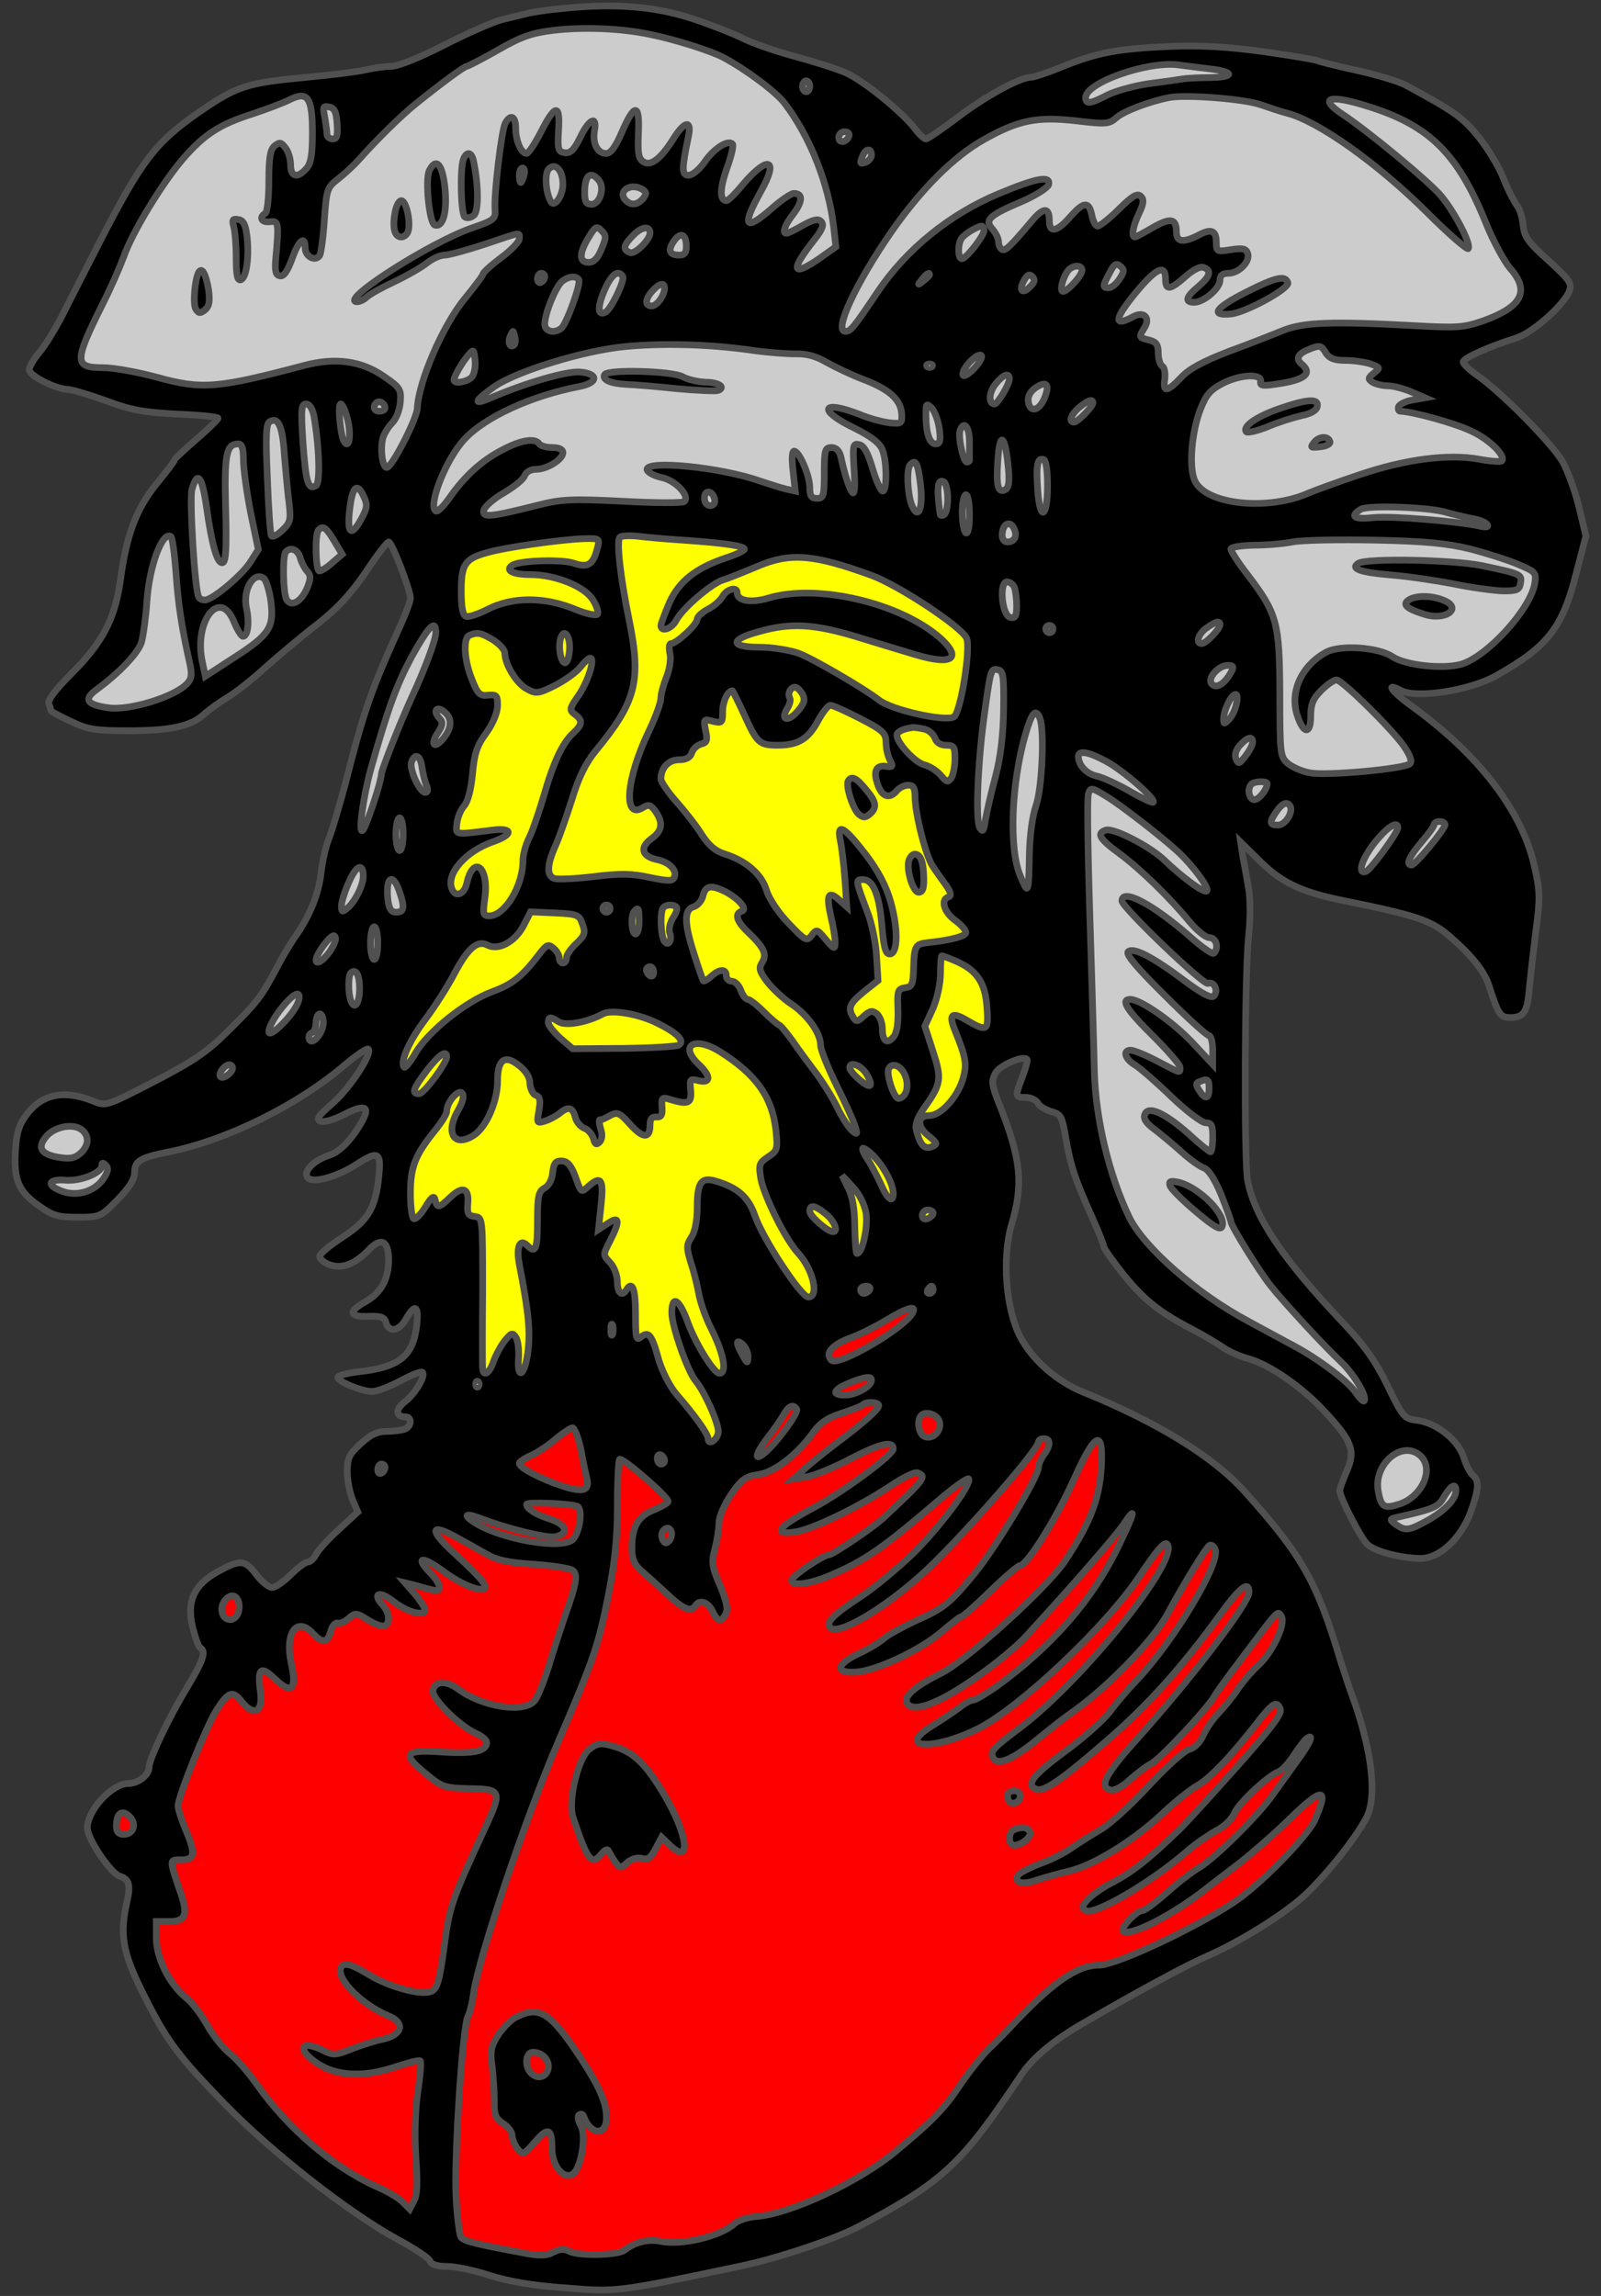 <?xml version="1.0" encoding="utf-8"?>
<svg xmlns:xl="http://www.w3.org/1999/xlink" xmlns="http://www.w3.org/2000/svg"
     xmlns:dc="http://purl.org/dc/elements/1.1/"
     xmlns:xlink="http://www.w3.org/1999/xlink"
     version="1.1"
     viewBox="63 67.5 238.5 342"
     width="238.5"
     height="342"
     preserveAspectRatio="xMidYMid meet"
     zoomAndPan="magnify"
     contentScriptType="application/ecmascript"
     contentStyleType="text/css">
   <rect x="63" y="67.5" width="238.5" height="342" fill="#333333" stroke="none"/>
   <defs/>
   <g stroke-opacity="1" fill="#ffff00" fill-opacity="1" stroke="#505050"
      stroke-dasharray="none">
      <title>Fool's Head Couped at the Shoulders (2)</title>
      <g>
         <title>Art</title>
         <g>
            <g>
               <g  id="outline-0">
                  <path 
                        d="M 147.125 68.729 C 144.746 68.945 142.204 69.324 141.447 69.54 C 140.69 69.702 139.013 70.135 137.661 70.459 C 136.309 70.838 132.47 72.514 129.117 74.245 C 125.493 76.083 122.303 77.381 121.275 77.381 C 120.302 77.381 118.571 77.652 117.381 77.922 C 116.192 78.193 112.298 78.679 108.729 79.004 C 99.643 79.869 98.346 80.302 92.667 84.195 C 86.124 88.738 84.123 91.388 77.958 103.339 C 75.903 107.341 73.361 112.371 72.279 114.48 C 71.198 116.589 69.629 119.131 68.818 120.05 C 68.007 121.023 67.358 122.159 67.358 122.592 C 67.358 123.457 71.306 125.458 73.091 125.512 C 73.685 125.512 76.227 126.269 78.769 127.188 C 82.5 128.594 84.393 128.919 89.422 129.189 C 92.721 129.297 95.479 129.622 95.479 129.784 C 95.479 130 94.073 131.352 92.397 132.813 C 90.666 134.327 89.152 135.679 89.044 135.949 C 88.99 136.22 87.692 137.896 86.232 139.681 C 83.257 143.412 81.851 147.198 80.932 153.958 C 80.121 159.69 78.282 163.205 73.74 167.748 C 71.252 170.235 70.062 171.804 70.278 172.345 C 70.441 172.831 70.603 173.264 70.603 173.372 C 70.603 173.48 71.901 174.183 73.523 174.94 C 76.119 176.184 77.201 176.346 82.068 176.346 C 88.395 176.346 91.369 175.697 93.316 173.967 C 94.073 173.264 95.642 172.128 96.831 171.425 C 98.021 170.722 100.563 168.721 102.51 166.937 C 104.457 165.206 107.918 162.286 110.243 160.501 C 113.326 158.068 115.218 156.013 117.49 152.714 C 119.112 150.226 120.68 148.225 120.897 148.225 C 121.383 148.225 124.141 155.418 124.141 156.607 C 124.141 157.04 123.546 158.662 122.843 160.231 C 118.193 170.506 117.273 173.156 114.461 184.188 C 113.596 187.433 112.514 191.056 112.082 192.192 C 111.595 193.273 111.054 195.653 110.838 197.437 C 110.513 200.574 109.161 203.927 106.998 207.009 C 106.403 207.82 105.16 209.875 104.294 211.552 C 101.969 215.932 101.374 216.744 97.048 221.016 C 93.911 224.152 91.964 225.504 86.016 228.587 C 78.985 232.21 78.769 232.318 76.984 231.561 C 72.604 229.777 69.305 230.426 66.98 233.508 C 65.844 235.022 65.465 236.158 65.303 238.862 C 65.033 243.242 65.736 244.973 68.764 247.082 C 70.873 248.596 71.63 248.813 74.551 248.813 C 77.904 248.813 78.012 248.758 80.499 246.217 C 82.23 244.432 83.041 243.188 83.041 242.215 C 83.041 240.43 83.852 239.944 88.179 239.078 C 96.831 237.348 107.485 232.048 114.461 226.045 C 116.138 224.639 117.652 223.612 117.868 223.774 C 118.517 224.423 115.164 229.56 112.568 231.832 C 110.405 233.724 110.027 234.211 110.784 234.536 C 111.325 234.698 112.839 234.265 114.353 233.454 C 117.219 231.994 118.139 232.264 117.057 234.319 C 115.597 237.023 113.704 239.078 111.974 239.619 C 109.648 240.376 108.026 242.107 108.891 242.972 C 109.702 243.783 113.326 242.756 116.138 240.917 C 119.328 238.862 119.815 239.078 119.436 242.702 C 118.95 247.461 117.868 249.299 114.029 251.787 C 112.19 252.977 110.622 254.275 110.622 254.653 C 110.622 255.032 111.271 255.572 112.082 255.897 C 113.92 256.546 115.867 255.843 117.976 253.626 C 119.815 251.733 120.897 252.328 120.897 255.248 C 120.843 258.168 119.761 260.061 117.436 261.413 C 114.786 262.873 115.002 263.738 118.03 263.576 C 119.815 263.522 120.302 263.738 120.518 264.55 C 120.951 266.064 122.465 265.793 123.492 263.955 C 124.844 261.575 125.439 261.954 125.061 265.09 C 124.52 269.471 122.465 271.147 116.733 271.796 C 114.84 272.013 113.326 272.391 113.326 272.661 C 113.326 273.31 116.895 274.771 118.463 274.771 C 119.112 274.771 121.005 274.068 122.627 273.202 C 124.304 272.283 125.764 271.742 125.926 271.904 C 126.467 272.391 124.844 275.149 123.276 276.339 C 121.87 277.421 121.924 278.556 123.384 278.556 C 124.412 278.556 124.358 279.962 123.276 280.395 C 122.789 280.557 121.6 280.719 120.572 280.719 C 119.22 280.719 118.193 281.206 116.733 282.558 C 115.002 284.126 114.732 284.721 114.732 286.722 C 114.732 288.02 115.11 289.913 115.543 290.94 L 116.3 292.725 L 113.542 295.267 C 112.028 296.619 110.513 298.295 110.135 298.944 C 109.81 299.647 109.216 300.188 108.837 300.188 C 108.458 300.188 107.323 301.053 106.295 302.081 C 105.268 303.108 104.024 303.973 103.537 303.973 C 103.05 303.973 101.969 303.108 101.212 302.081 C 99.481 299.809 98.832 299.755 95.479 301.594 C 91.91 303.541 90.774 306.028 91.694 309.868 C 92.072 311.382 92.559 312.788 92.829 312.951 C 93.749 313.491 93.316 314.789 90.883 318.845 C 88.233 323.172 85.204 329.553 85.204 330.743 C 85.204 331.932 83.582 333.176 82.068 333.176 C 79.634 333.23 76.011 337.178 76.011 339.774 C 76.011 341.396 79.472 346.534 80.824 346.966 C 82.23 347.399 82.5 348.318 81.905 350.806 C 80.824 355.619 81.257 358.269 84.123 364.055 C 87.8 371.464 89.314 373.519 96.507 380.928 C 103.483 388.121 114.894 397.044 122.086 400.992 C 124.628 402.344 126.899 403.858 127.062 404.29 C 127.224 404.831 128.143 405.102 129.603 405.102 C 130.847 405.102 133.713 405.696 135.985 406.454 C 138.743 407.319 142.366 407.968 147.125 408.292 C 154.858 408.941 154.858 408.941 173.353 405.048 C 178.815 403.912 187.36 401.046 190.929 399.153 C 203.476 392.501 206.288 389.851 214.995 376.764 C 216.833 374.006 219.862 371.464 224.458 368.814 C 232.462 364.164 239.925 360.108 243.116 358.756 C 247.658 356.701 253.066 353.402 256.527 350.536 C 259.664 347.94 264.856 341.558 266.586 338.206 C 268.1 335.177 267.451 328.85 264.856 321.279 C 264.044 319.062 263.125 316.249 262.747 315.06 C 259.177 303.108 257.014 299.269 248.524 289.805 C 243.873 284.559 235.436 279.367 224.512 274.933 C 220.457 273.31 216.833 270.12 214.995 266.659 C 212.831 262.495 212.236 254.869 213.697 249.894 C 215.481 243.837 215.103 240.16 211.912 232.102 C 210.722 229.182 210.668 228.533 211.263 227.397 C 211.858 226.207 215.373 224.693 215.968 225.288 C 216.13 225.45 215.806 226.586 215.319 227.884 C 214.183 230.858 214.183 230.966 215.806 230.966 C 216.509 230.966 217.32 231.345 217.59 231.778 C 217.807 232.264 218.726 232.805 219.591 233.076 C 221.051 233.454 221.214 233.724 221.809 237.24 C 222.512 241.241 223.161 243.188 225.756 248.975 C 226.676 251.03 227.433 252.923 227.433 253.193 C 227.433 253.463 228.785 255.356 230.407 257.411 C 233.49 261.197 235.815 263.035 240.736 265.577 C 242.25 266.388 244.197 267.524 245.063 268.119 C 245.928 268.768 247.658 269.525 248.848 269.849 C 252.093 270.715 257.014 274.122 260.475 277.907 C 264.423 282.179 264.964 283.64 263.612 286.668 C 263.071 287.912 262.584 289.21 262.584 289.534 C 262.584 290.562 265.721 296.673 266.748 297.592 C 267.884 298.62 271.67 299.593 274.59 299.647 C 277.402 299.647 280.539 296.781 282.053 292.833 C 283.297 289.372 283.405 288.128 282.431 287.263 C 281.999 286.938 281.404 285.749 281.079 284.667 C 280.268 282.071 277.132 279.53 274.265 279.097 C 272.156 278.827 272.048 278.718 269.723 273.959 C 267.938 270.282 266.316 268.011 263.233 264.712 C 254.148 255.14 249.876 248.813 248.848 243.296 C 248.307 240.322 248.416 211.985 249.01 206.901 C 249.281 204.305 249.281 201.493 249.01 199.871 C 248.74 198.357 248.361 196.193 248.145 195.058 L 247.821 192.949 L 250.903 195.977 C 254.148 199.114 257.068 200.466 263.666 201.764 C 273.779 203.819 276.158 204.576 278.808 206.847 C 282.269 209.821 284.108 212.147 284.811 214.31 C 286.217 218.69 286.487 219.069 288.002 219.069 C 290.002 219.069 290.543 218.258 290.814 214.743 C 290.976 213.12 291.409 209.281 291.787 206.252 C 292.436 201.439 292.436 200.303 291.625 196.734 C 289.84 188.46 283.459 180.078 273.508 172.831 C 270.264 170.506 269.236 169.046 271.67 170.344 C 273.995 171.587 281.728 170.398 285.73 168.234 C 293.464 163.908 295.681 161.15 297.736 153.2 L 299.25 147.36 L 298.277 143.25 C 297.736 140.924 296.6 137.842 295.843 136.382 C 294.329 133.678 286.65 125.89 282.972 123.349 C 281.891 122.592 280.971 121.726 280.971 121.402 C 280.971 120.861 284.649 119.185 288.759 117.887 C 291.192 117.184 295.951 112.965 296.762 110.91 C 297.195 109.721 296.925 109.288 293.68 106.314 C 290.597 103.556 290.057 102.745 289.894 101.014 C 289.786 99.824 289.353 98.526 288.921 98.04 C 288.542 97.499 287.623 95.768 286.974 94.092 C 286.325 92.415 284.649 89.603 283.243 87.873 C 280.863 84.952 279.619 84.087 272.319 80.139 C 271.291 79.599 267.992 78.625 265.072 77.976 C 262.098 77.327 259.556 76.678 259.339 76.57 C 259.123 76.408 255.554 75.813 251.39 75.218 C 245.928 74.461 242.142 74.245 237.437 74.407 C 229.65 74.731 226.405 75.326 221.268 77.435 C 219.159 78.301 217.05 79.004 216.617 79.004 C 214.995 79.004 209.911 81.762 205.693 84.952 C 203.367 86.737 201.204 88.197 200.934 88.197 C 200.664 88.197 199.96 87.548 199.312 86.683 C 197.365 84.141 191.578 79.49 189.036 78.355 C 187.685 77.76 184.278 76.678 181.465 75.921 C 178.653 75.164 175.192 73.974 173.786 73.271 C 172.38 72.568 168.973 71.216 166.215 70.297 C 160.591 68.458 154.75 67.972 147.125 68.729 Z"
                        fill="black"/>
               </g>
            </g>
            <g>
               <path d="M 159.834 72.622 C 163.349 73.325 168.703 75.002 170.704 76.029 C 174.002 77.76 178.653 81.221 179.897 82.897 C 183.683 87.873 186.441 94.849 187.198 101.338 L 187.522 104.259 L 185.089 105.989 C 180.925 108.855 180.654 107.828 184.332 103.177 C 185.521 101.663 185.792 100.96 185.305 100.473 C 184.872 100.041 184.169 100.203 182.601 101.068 C 181.465 101.717 180.384 102.258 180.167 102.258 C 179.464 102.258 179.897 101.014 181.249 99.283 C 182.601 97.445 182.601 96.309 181.249 96.309 C 180.871 96.309 179.41 97.282 178.058 98.472 C 173.948 102.096 173.408 101.284 176.328 96.039 C 179.086 91.172 177.464 90.523 173.678 94.957 C 172.596 96.309 171.461 97.391 171.244 97.391 C 170.163 97.391 170.217 95.606 171.298 92.524 C 171.947 90.739 172.326 89.117 172.11 88.954 C 171.461 88.251 169.298 89.657 167.946 91.658 C 167.188 92.74 166.161 93.605 165.566 93.605 C 164.539 93.605 164.539 92.686 165.566 87.765 C 166.053 85.385 165.025 85.493 163.403 88.035 C 161.456 91.172 159.942 92.307 158.86 91.604 C 158.103 91.117 157.995 90.36 158.103 87.44 C 158.319 82.897 157.562 82.789 155.67 87.116 C 154.696 89.387 153.993 90.36 153.29 90.36 C 151.992 90.36 151.235 88.846 151.56 86.953 C 151.992 84.628 150.748 85.223 149.45 87.927 C 148.531 89.82 147.99 90.36 147.125 90.252 C 146.152 90.09 146.043 89.765 146.206 86.953 C 146.476 82.951 145.719 82.951 143.61 87.116 C 142.691 88.9 141.717 90.36 141.447 90.36 C 140.636 90.36 139.824 88.468 139.824 86.629 C 139.824 84.79 139.067 84.412 138.256 85.872 C 137.715 86.953 136.58 96.309 136.742 98.689 C 136.85 100.095 136.634 100.311 133.335 101.447 C 127.332 103.502 114.191 111.83 115.975 112.425 C 116.354 112.533 117.057 112.262 117.544 111.83 C 118.03 111.343 119.923 110.316 121.762 109.45 C 123.601 108.585 125.764 107.341 126.575 106.692 C 127.386 106.043 128.576 105.503 129.225 105.503 C 129.874 105.503 132.578 104.745 135.228 103.88 C 140.852 101.987 140.365 102.041 140.365 103.069 C 140.365 103.502 139.175 104.745 137.661 105.881 C 136.201 106.963 134.957 108.098 134.957 108.315 C 134.957 108.531 133.767 110.099 132.361 111.83 C 129.009 115.832 125.331 124.376 125.169 128.324 C 125.115 129.838 121.383 137.139 120.626 137.139 C 119.977 137.139 119.599 134.489 120.031 132.758 C 120.248 132.055 120.843 131.082 121.383 130.541 C 121.978 130 122.519 128.648 122.627 127.459 C 122.789 125.512 122.627 125.241 120.194 123.565 C 116.841 121.24 112.947 120.699 108.296 121.943 C 95.371 125.35 93.1 125.566 86.286 123.673 C 83.474 122.916 79.905 122.267 78.336 122.267 C 74.01 122.267 74.01 121.402 78.228 112.911 C 79.472 110.478 80.878 107.233 81.419 105.773 C 82.663 102.15 87.205 94.687 90.342 91.063 C 93.478 87.494 95.696 86.034 100.617 84.466 C 102.726 83.763 105.16 82.843 106.133 82.357 C 108.837 81.005 109.54 81.978 109.54 87.278 C 109.54 90.577 109.324 91.875 108.621 92.632 C 107.323 94.092 106.295 93.876 106.295 92.091 C 106.295 91.226 105.971 90.09 105.538 89.549 C 104.889 88.684 104.673 88.63 103.916 89.225 C 103.267 89.765 103.05 90.955 103.05 94.47 C 103.05 96.904 102.834 99.121 102.51 99.283 C 101.536 99.878 101.969 100.689 103.213 100.527 C 104.511 100.365 104.565 100.689 104.078 106.043 C 103.916 107.882 104.078 108.477 104.673 108.585 C 105.268 108.747 105.809 107.936 106.512 106.043 C 107.485 103.285 108.458 102.474 108.458 104.421 C 108.458 105.719 109.973 106.53 110.622 105.557 C 110.838 105.178 111.162 102.745 111.325 100.203 C 111.649 95.714 111.703 95.444 113.38 94.146 C 114.353 93.389 115.759 92.091 116.516 91.226 C 119.058 88.359 122.789 84.682 124.953 82.951 C 128.522 80.085 132.145 77.381 132.524 77.381 C 132.686 77.381 134.795 76.3 137.174 74.948 C 140.636 72.947 142.258 72.406 145.395 72.027 C 149.829 71.487 155.453 71.703 159.834 72.622 Z"
                     fill="#ccc"/>
            </g>
            <g>
               <path d="M 243.278 77.76 C 246.955 78.193 246.955 79.004 243.278 79.058 C 241.547 79.058 239.655 79.166 239.06 79.274 C 238.465 79.382 236.194 79.707 234.03 79.977 C 231.867 80.302 229.163 81.059 227.974 81.654 C 225.378 83.006 224.729 83.06 224.729 82.032 C 224.729 79.815 233.922 76.57 238.519 77.165 C 239.709 77.327 241.818 77.598 243.278 77.76 Z"
                     fill="#ccc"/>
            </g>
            <g>
               <path d="M 183.629 80.356 C 183.629 80.788 183.412 81.167 183.088 81.167 C 182.817 81.167 182.547 80.788 182.547 80.356 C 182.547 79.923 182.817 79.544 183.088 79.544 C 183.412 79.544 183.629 79.923 183.629 80.356 Z"
                     fill="#ccc"/>
            </g>
            <g>
               <path d="M 250.849 83.114 C 252.093 83.546 253.877 84.141 254.743 84.358 C 259.394 85.547 268.263 91.875 275.563 99.121 C 278.808 102.366 281.566 104.745 281.728 104.529 C 282.161 103.826 279.727 99.175 277.726 96.742 C 276.05 94.687 266.911 87.116 263.071 84.574 C 259.285 82.086 260.962 81.491 266.748 83.33 C 275.996 86.196 280.214 90.414 284.432 100.906 C 285.46 103.448 287.082 106.422 287.947 107.449 C 290.976 110.856 289.732 113.236 283.946 115.291 C 280.971 116.318 280.052 116.372 273.4 115.994 C 261.395 115.345 257.23 115.507 254.202 116.697 C 252.742 117.292 249.064 118.752 246.09 119.834 C 242.305 121.294 240.141 122.429 238.952 123.727 C 236.843 125.945 236.194 125.999 236.518 123.944 C 236.626 123.078 236.464 122.213 236.139 122.051 C 235.815 121.834 235.545 120.969 235.545 120.104 C 235.545 118.86 235.274 118.427 234.193 118.157 C 232.624 117.779 232.624 117.724 233.49 116.318 C 234.409 114.858 233.436 113.831 231.867 114.642 C 228.785 116.318 228.947 115.02 232.3 110.965 C 235.22 107.449 236.626 106.8 236.626 109.018 C 236.626 110.802 237.275 110.748 239.601 108.693 C 240.682 107.72 241.818 107.125 242.305 107.341 C 243.548 107.774 243.278 108.693 241.493 110.207 C 239.655 111.722 239.438 112.533 240.899 112.533 C 242.305 112.533 244.738 110.478 244.738 109.234 C 244.738 108.531 245.117 108.207 245.982 108.207 C 247.604 108.207 249.335 106.368 248.848 105.178 C 248.578 104.529 248.091 104.421 246.361 104.691 C 244.305 105.016 244.197 104.962 244.197 103.664 C 244.197 101.825 243.44 101.501 241.547 102.528 C 239.222 103.718 238.249 103.556 238.249 102.041 C 238.249 100.041 237.383 99.878 234.733 101.393 C 233.436 102.15 232.246 102.799 232.084 102.799 C 231.489 102.799 231.759 101.23 232.678 99.283 C 233.381 97.823 233.436 97.228 232.949 96.742 C 232.462 96.255 231.705 96.634 229.704 98.634 C 228.298 100.041 226.838 101.176 226.513 101.176 C 226.189 101.176 225.81 100.419 225.648 99.554 C 225.215 97.445 224.458 97.499 222.403 99.824 C 220.457 102.041 219.321 102.258 219.321 100.419 C 219.321 98.31 218.456 98.31 216.617 100.527 C 213.426 104.313 212.723 104.962 212.236 104.637 C 211.966 104.475 211.75 103.988 211.75 103.502 C 211.75 103.015 211.317 102.15 210.83 101.609 C 209.641 100.257 210.29 99.608 215.265 97.499 C 217.374 96.579 219.105 95.444 219.213 95.011 C 219.537 93.605 217.482 93.984 211.75 96.363 C 204.503 99.392 198.068 104.583 193.795 110.91 C 190.118 116.372 189.74 116.859 188.928 116.859 C 187.144 116.859 190.443 109.775 195.85 101.933 C 200.285 95.606 205.044 90.847 209.533 88.305 C 214.724 85.385 217.482 84.844 223.269 85.493 C 227.757 86.034 228.244 85.98 229.271 85.061 C 230.353 84.087 234.139 82.627 237.167 82.032 C 239.655 81.545 248.524 82.248 250.849 83.114 Z"
                     fill="#ccc"/>
            </g>
            <g>
               <path d="M 113.217 85.926 C 113.326 87.71 113.217 88.197 112.568 88.197 C 112.082 88.197 111.703 87.873 111.703 87.44 C 111.703 87.062 111.541 85.926 111.379 84.952 C 111.054 83.438 111.162 83.222 112.028 83.438 C 112.785 83.546 113.109 84.141 113.217 85.926 Z"
                     fill="#ccc"/>
            </g>
            <g>
               <path d="M 189.469 87.765 C 189.145 88.738 187.955 88.9 187.955 87.981 C 187.955 87.494 188.333 87.116 188.82 87.116 C 189.307 87.116 189.577 87.386 189.469 87.765 Z"
                     fill="#ccc"/>
            </g>
            <g>
               <path d="M 192.822 90.577 C 192.822 91.009 192.443 91.442 192.011 91.658 C 191.091 91.983 191.037 91.875 191.524 90.685 C 191.957 89.603 192.822 89.549 192.822 90.577 Z"
                     fill="#ccc"/>
            </g>
            <g>
               <path d="M 146.855 94.957 C 146.855 96.634 145.611 98.472 145.07 97.553 C 144.313 96.255 144.097 93.497 144.691 92.74 C 145.665 91.604 146.855 92.794 146.855 94.957 Z"
                     fill="#ccc"/>
            </g>
            <g>
               <path d="M 141.068 93.605 C 140.906 94.2 140.69 94.687 140.581 94.687 C 140.473 94.687 140.365 94.2 140.365 93.605 C 140.365 93.01 140.581 92.524 140.852 92.524 C 141.122 92.524 141.23 93.01 141.068 93.605 Z"
                     fill="#ccc"/>
            </g>
            <g>
               <path d="M 152.209 94.362 C 153.128 95.444 152.371 97.931 151.127 97.931 C 150.316 97.931 150.099 97.553 150.099 96.147 C 150.099 93.605 150.965 92.848 152.209 94.362 Z"
                     fill="#ccc"/>
            </g>
            <g>
               <path d="M 158.698 95.714 C 159.347 96.147 159.347 96.363 158.806 97.066 C 157.941 98.094 156.913 98.148 156.102 97.228 C 155.021 95.876 157.076 94.687 158.698 95.714 Z"
                     fill="#ccc"/>
            </g>
            <g>
               <path d="M 152.587 104.637 C 152.046 105.989 151.451 106.584 150.694 106.584 C 149.234 106.584 149.234 105.232 150.694 102.853 C 151.668 101.23 151.884 101.122 152.587 101.825 C 153.344 102.582 153.344 102.853 152.587 104.637 Z"
                     fill="#ccc"/>
            </g>
            <g>
               <path d="M 159.834 102.204 C 159.834 103.231 157.562 105.448 156.859 105.124 C 155.724 104.691 155.832 104.042 157.4 102.474 C 158.644 101.23 159.834 101.122 159.834 102.204 Z"
                     fill="#ccc"/>
            </g>
            <g>
               <path d="M 209.587 101.825 C 209.587 102.636 206.937 106.043 206.288 106.043 C 205.693 106.043 205.639 103.88 206.234 103.015 C 206.666 102.366 208.559 101.23 209.208 101.176 C 209.424 101.176 209.587 101.447 209.587 101.825 Z"
                     fill="#ccc"/>
            </g>
            <g>
               <path d="M 165.242 104.205 C 165.242 105.124 164.971 105.503 164.214 105.503 C 162.7 105.503 162.429 104.8 163.403 103.393 C 164.376 101.987 165.242 102.366 165.242 104.205 Z"
                     fill="#ccc"/>
            </g>
            <g>
               <path d="M 229.758 109.072 C 229.326 109.775 228.568 110.37 228.19 110.37 C 227.216 110.37 227.216 110.153 228.298 108.152 C 228.947 106.855 229.271 106.638 229.866 107.125 C 230.515 107.666 230.515 107.936 229.758 109.072 Z"
                     fill="#ccc"/>
            </g>
            <g>
               <path d="M 224.188 107.774 C 224.188 108.531 222.025 110.91 221.376 110.91 C 220.781 110.91 221.322 108.801 222.133 107.774 C 222.836 106.963 224.188 106.909 224.188 107.774 Z"
                     fill="#ccc"/>
            </g>
            <g>
               <path d="M 144.151 108.693 C 144.151 109.018 143.934 109.396 143.61 109.558 C 143.34 109.721 143.069 109.504 143.069 109.072 C 143.069 108.585 143.34 108.207 143.61 108.207 C 143.934 108.207 144.151 108.423 144.151 108.693 Z"
                     fill="#ccc"/>
            </g>
            <g>
               <path d="M 155.778 108.693 C 156.102 109.234 154.101 113.398 153.29 113.939 C 152.046 114.696 151.938 113.398 152.966 110.91 C 154.047 108.369 155.075 107.558 155.778 108.693 Z"
                     fill="#ccc"/>
            </g>
            <g>
               <path d="M 201.475 108.423 C 201.475 108.531 201.042 108.964 200.555 109.342 C 199.69 110.045 199.636 109.991 200.339 109.126 C 201.042 108.261 201.475 107.99 201.475 108.423 Z"
                     fill="#ccc"/>
            </g>
            <g>
               <path d="M 216.455 110.207 C 215.319 111.397 214.724 110.802 215.535 109.288 C 216.022 108.423 216.346 108.261 216.779 108.693 C 217.212 109.126 217.158 109.558 216.455 110.207 Z"
                     fill="#ccc"/>
            </g>
            <g>
               <path d="M 149.234 109.18 C 149.559 109.775 147.341 115.94 146.584 116.427 C 145.503 117.238 144.151 116.859 144.151 115.778 C 144.151 114.209 145.773 110.207 146.746 109.396 C 147.72 108.639 148.802 108.531 149.234 109.18 Z"
                     fill="#ccc"/>
            </g>
            <g>
               <path d="M 161.997 110.424 C 161.997 111.505 160.861 113.074 160.104 113.074 C 159.023 113.074 159.077 112.046 160.212 110.802 C 161.186 109.721 161.997 109.504 161.997 110.424 Z"
                     fill="#ccc"/>
            </g>
            <g>
               <path d="M 139.608 118.86 C 139.013 119.455 138.581 118.536 139.013 117.562 C 139.446 116.643 139.446 116.643 139.662 117.562 C 139.824 118.103 139.77 118.698 139.608 118.86 Z"
                     fill="#ccc"/>
            </g>
            <g>
               <path d="M 174.976 119.671 C 177.193 119.996 180.113 120.212 181.465 120.212 C 183.088 120.158 184.548 120.537 186.116 121.456 C 187.36 122.159 189.74 123.295 191.416 123.944 C 195.364 125.404 197.148 126.972 197.311 129.027 C 197.419 130.595 197.311 130.649 195.58 130.487 C 194.553 130.379 192.498 129.838 191.091 129.243 C 185.305 126.972 184.71 128.594 190.334 131.298 C 192.822 132.542 194.066 133.516 194.444 134.489 C 195.147 136.22 195.147 140.654 194.498 140.654 C 194.228 140.654 193.525 139.14 192.984 137.301 C 192.281 134.922 191.686 133.84 190.983 133.732 C 190.064 133.516 190.01 133.84 190.226 137.355 C 190.388 139.464 190.334 141.033 190.064 140.924 C 189.631 140.654 188.874 138.383 188.279 135.625 C 188.063 134.651 187.576 134.165 186.873 134.165 C 185.9 134.165 185.792 134.543 185.792 137.95 C 185.792 141.357 185.684 141.736 184.71 141.736 C 183.845 141.736 183.629 141.357 183.629 140.113 C 183.629 138.329 182.06 134.705 181.303 134.705 C 180.979 134.705 180.925 135.895 181.141 137.68 L 181.465 140.654 L 180.005 140.33 C 179.14 140.113 177.518 139.572 176.328 139.194 C 170.487 137.085 158.914 135.949 159.401 137.517 C 159.563 137.896 160.537 138.437 161.672 138.653 C 163.727 139.14 165.836 141.411 164.917 142.222 C 164.647 142.439 160.537 142.439 155.778 142.168 C 148.153 141.79 146.692 141.844 143.069 142.763 C 135.985 144.548 134.849 144.656 135.065 143.52 C 135.174 142.979 136.526 141.79 138.04 140.924 C 139.608 140.005 141.014 138.869 141.176 138.329 C 141.393 137.788 142.042 137.409 142.853 137.409 C 144.475 137.409 146.855 135.949 146.855 134.922 C 146.855 134.435 146.26 134.165 145.286 134.165 C 144.367 134.165 143.502 133.894 143.34 133.624 C 142.745 132.704 140.636 133.029 137.878 134.489 C 134.741 136.111 132.199 138.437 129.982 141.627 C 129.117 142.871 128.197 143.791 127.927 143.628 C 126.683 142.871 129.441 135.841 132.199 132.921 C 135.228 129.622 142.204 126.431 149.288 125.079 C 152.154 124.538 152.209 123.132 149.396 122.916 C 147.45 122.754 141.393 124.484 135.877 126.864 C 133.335 127.945 133.713 127.134 136.742 125.025 C 140.095 122.754 149.937 119.725 156.048 119.131 C 161.618 118.59 168.595 118.752 174.976 119.671 Z"
                     fill="#ccc"/>
            </g>
            <g>
               <path d="M 260.529 120.104 C 261.07 120.915 261.827 121.186 263.504 121.186 C 264.747 121.186 266.424 121.456 267.235 121.726 C 268.641 122.267 268.641 122.321 267.668 123.078 C 266.802 123.781 266.748 123.944 267.451 124.43 C 267.884 124.701 268.966 124.971 269.777 124.971 C 270.588 124.971 272.156 125.404 273.292 125.89 L 275.293 126.756 L 273.454 127.08 C 272.427 127.242 271.507 127.729 271.345 128.054 C 271.237 128.432 271.345 128.757 271.615 128.757 C 273.454 128.811 279.781 130.541 282.215 131.731 C 284.919 132.975 287.407 135.462 286.704 136.165 C 286.541 136.328 285.027 136.22 283.297 135.895 C 278.7 135.084 272.373 135.895 265.505 138.22 C 262.26 139.302 258.907 140.546 257.988 140.924 C 251.822 143.683 242.467 142.655 240.953 139.032 C 240.087 136.977 240.52 131.839 241.818 128.486 C 242.683 126.269 243.278 125.566 245.279 124.538 C 247.929 123.241 251.065 123.132 250.795 124.376 C 250.687 124.971 251.174 125.025 253.229 124.701 C 257.393 124.106 258.582 123.132 256.906 121.726 C 255.987 120.969 256.311 120.212 257.933 119.563 C 259.61 118.86 259.826 118.914 260.529 120.104 Z"
                     fill="#ccc"/>
            </g>
            <g>
               <path d="M 133.281 123.673 C 132.686 124.376 130.631 124.755 130.631 124.106 C 130.631 123.565 131.821 121.51 132.74 120.428 C 133.551 119.455 133.605 119.509 133.767 121.131 C 133.876 122.105 133.659 123.241 133.281 123.673 Z"
                     fill="#ccc"/>
            </g>
            <g>
               <path d="M 208.126 122.375 C 207.315 123.241 206.558 123.673 206.45 123.349 C 206.18 122.537 208.505 120.05 209.154 120.428 C 209.424 120.645 208.992 121.456 208.126 122.375 Z"
                     fill="#ccc"/>
            </g>
            <g>
               <path d="M 201.853 122.105 C 201.637 122.267 201.312 122.267 201.096 122.105 C 200.934 121.889 201.096 121.726 201.475 121.726 C 201.853 121.726 202.016 121.889 201.853 122.105 Z"
                     fill="#ccc"/>
            </g>
            <g>
               <path d="M 213.372 123.944 C 213.372 124.701 211.642 127.675 211.155 127.675 C 210.236 127.675 210.29 125.999 211.263 124.755 C 212.399 123.295 213.372 122.916 213.372 123.944 Z"
                     fill="#ccc"/>
            </g>
            <g>
               <path d="M 218.618 126.756 C 217.807 128.757 216.401 129.027 216.184 127.296 C 216.076 126.593 216.455 125.836 217.212 125.296 C 218.888 124.16 219.429 124.701 218.618 126.756 Z"
                     fill="#ccc"/>
            </g>
            <g>
               <path d="M 120.356 128.27 C 120.356 128.54 119.977 128.757 119.545 128.757 C 118.733 128.757 118.463 128.108 119.058 127.513 C 119.491 127.08 120.356 127.567 120.356 128.27 Z"
                     fill="#ccc"/>
            </g>
            <g>
               <path d="M 225.81 127.513 C 225.81 128.054 223.539 130.379 222.998 130.379 C 222.133 130.379 222.566 129.189 223.809 128.162 C 225.053 127.134 225.81 126.864 225.81 127.513 Z"
                     fill="#ccc"/>
            </g>
            <g>
               <path d="M 109.756 129.406 C 110.567 134.002 110.73 139.41 110.081 139.843 C 108.891 140.546 108.567 139.356 108.134 133.462 C 107.809 128.486 107.864 127.675 108.621 127.675 C 109.107 127.675 109.54 128.378 109.756 129.406 Z"
                     fill="#ccc"/>
            </g>
            <g>
               <path d="M 114.84 130.217 C 115.326 132.488 115.002 134.489 114.245 133.245 C 113.704 132.326 113.271 127.675 113.758 127.675 C 114.029 127.675 114.515 128.811 114.84 130.217 Z"
                     fill="#ccc"/>
            </g>
            <g>
               <path d="M 202.935 131.406 C 203.151 133.137 203.043 133.624 202.394 133.624 C 201.475 133.624 200.934 132.055 200.934 129.297 C 200.934 127.621 200.988 127.513 201.799 128.27 C 202.232 128.757 202.773 130.163 202.935 131.406 Z"
                     fill="#ccc"/>
            </g>
            <g>
               <path d="M 105.376 135.408 C 105.592 137.842 105.863 141.033 106.079 142.547 C 106.349 144.98 106.241 145.359 105.051 146.495 C 104.294 147.198 103.591 147.576 103.429 147.306 C 103.267 147.089 102.996 143.25 102.834 138.815 C 102.564 132.596 102.618 130.649 103.159 130.325 C 104.457 129.514 105.105 130.974 105.376 135.408 Z"
                     fill="#ccc"/>
            </g>
            <g>
               <path d="M 207.423 133.353 C 207.423 134.705 207.423 135.895 207.423 136.057 C 207.423 136.22 207.261 136.328 207.045 136.328 C 206.504 136.382 205.693 132.542 206.017 131.623 C 206.612 130.055 207.423 131.082 207.423 133.353 Z"
                     fill="#ccc"/>
            </g>
            <g>
               <path d="M 213.156 136.706 C 213.426 138.978 213.318 140.059 212.831 140.384 C 211.696 141.087 211.371 139.951 211.642 136.165 C 211.912 131.785 212.669 132.055 213.156 136.706 Z"
                     fill="#ccc"/>
            </g>
            <g>
               <path d="M 99.265 136.003 C 99.265 137.301 99.752 140.87 100.347 143.899 L 101.482 149.361 L 100.347 151.145 C 99.157 153.092 94.668 156.878 93.533 156.878 C 93.154 156.878 92.721 156.716 92.613 156.445 C 92.018 155.58 91.207 141.898 91.586 140.438 C 92.397 137.517 93.1 138.383 93.749 142.925 C 94.56 148.712 95.371 151.578 96.182 151.308 C 96.669 151.145 96.777 148.982 96.615 143.196 C 96.399 135.084 96.723 133.624 98.508 133.624 C 99.049 133.624 99.265 134.327 99.265 136.003 Z"
                     fill="#ccc"/>
            </g>
            <g>
               <path d="M 219.05 139.843 C 219.05 144.71 217.915 145.251 217.59 140.546 C 217.32 136.814 217.536 135.625 218.456 135.949 C 218.834 136.057 219.05 137.572 219.05 139.843 Z"
                     fill="#ccc"/>
            </g>
            <g>
               <path d="M 200.123 139.627 C 200.555 143.358 199.744 145.143 198.771 142.601 C 198.176 140.924 198.014 137.247 198.608 136.706 C 199.42 135.841 199.744 136.49 200.123 139.627 Z"
                     fill="#ccc"/>
            </g>
            <g>
               <path d="M 204.179 141.736 C 204.179 142.871 203.962 144.007 203.638 144.169 C 203.367 144.331 203.043 144.331 203.043 144.061 C 202.502 140.167 202.664 138.707 203.638 139.302 C 203.908 139.464 204.179 140.6 204.179 141.736 Z"
                     fill="#ccc"/>
            </g>
            <g>
               <path d="M 117.219 141.519 C 117.76 142.655 117.706 143.196 116.841 144.764 C 115.164 147.901 114.515 146.819 115.272 142.114 C 115.705 139.789 116.354 139.572 117.219 141.519 Z"
                     fill="#ccc"/>
            </g>
            <g>
               <path d="M 169.46 141.898 C 169.568 142.439 169.298 142.817 168.811 142.817 C 168.27 142.817 167.946 142.331 167.946 141.682 C 167.946 140.384 169.189 140.546 169.46 141.898 Z"
                     fill="#ccc"/>
            </g>
            <g>
               <path d="M 207.423 144.223 C 207.423 146.062 207.207 147.089 206.883 146.873 C 206.612 146.711 206.342 145.359 206.342 143.845 C 206.342 142.385 206.612 141.195 206.883 141.195 C 207.207 141.195 207.423 142.547 207.423 144.223 Z"
                     fill="#ccc"/>
            </g>
            <g>
               <path d="M 278.538 143.845 C 279.457 144.115 281.079 144.494 282.161 144.71 C 283.297 144.872 284.324 145.305 284.54 145.629 C 284.811 146.008 284.432 146.116 283.351 145.846 C 280.052 145.143 270.318 144.331 267.614 144.602 C 264.693 144.926 263.99 144.44 265.721 143.358 C 266.802 142.709 276.05 143.034 278.538 143.845 Z"
                     fill="#ccc"/>
            </g>
            <g>
               <path d="M 214.129 146.386 C 214.562 147.468 214.075 148.225 213.048 148.225 C 212.615 148.225 212.291 147.793 212.291 147.252 C 212.291 145.467 213.534 144.872 214.129 146.386 Z"
                     fill="#ccc"/>
            </g>
            <g>
               <path d="M 112.785 148.063 L 113.974 150.064 L 112.514 151.308 C 111.757 152.011 110.892 152.551 110.567 152.551 C 110.027 152.551 109.864 146.981 110.459 146.441 C 111.108 145.738 111.595 146.062 112.785 148.063 Z"
                     fill="#ccc"/>
            </g>
            <g>
               <path d="M 89.206 152.66 C 89.531 157.419 90.017 160.663 91.207 166.017 C 91.64 167.91 91.586 168.559 90.883 169.316 C 89.098 171.263 82.392 173.372 79.202 172.939 C 75.957 172.507 75.362 171.696 77.363 170.235 C 80.77 167.748 83.528 164.827 84.069 163.205 C 84.339 162.232 84.718 159.528 84.88 157.148 C 85.204 151.957 87.151 146.603 88.449 147.414 C 88.665 147.522 88.99 149.902 89.206 152.66 Z"
                     fill="#ccc"/>
            </g>
            <g>
               <path d="M 164.701 147.955 C 170.92 148.387 173.894 148.82 173.894 149.307 C 173.894 149.523 172.65 150.118 171.136 150.605 C 166.648 152.119 164.16 154.066 162.7 157.31 C 162.051 158.879 161.456 160.393 161.456 160.663 C 161.456 161.745 163.078 161.15 163.727 159.906 C 164.647 158.122 168.973 154.444 170.65 153.903 C 171.407 153.687 173.678 152.768 175.733 151.903 C 180.654 149.793 184.061 150.01 192.822 153.2 C 196.932 154.715 206.18 160.826 206.991 162.556 C 207.64 164.016 206.126 173.642 205.098 174.291 C 203.854 175.048 195.742 173.264 193.904 171.75 C 191.74 170.073 184.169 165.639 182.006 164.827 C 180.654 164.341 178.004 163.908 176.166 163.908 C 171.731 163.908 171.623 162.772 176.057 161.583 C 180.762 160.231 184.223 160.447 190.388 162.286 C 193.363 163.205 197.473 164.449 199.474 165.044 C 204.719 166.612 206.342 165.639 203.259 162.718 C 197.365 157.365 184.764 154.336 177.409 156.607 C 174.814 157.365 172.813 156.986 172.813 155.796 C 172.813 154.823 171.244 155.255 170.65 156.337 C 170.325 156.932 169.352 157.797 168.486 158.23 C 167.567 158.717 166.864 159.365 166.864 159.744 C 166.864 160.501 163.781 163.367 162.97 163.367 C 162.7 163.367 162.592 164.016 162.808 164.882 C 162.97 165.747 162.754 167.207 162.267 168.397 C 161.835 169.478 161.456 170.884 161.456 171.479 C 161.456 172.128 160.645 174.399 159.617 176.509 C 156.264 183.539 155.778 189.65 158.752 187.811 C 159.617 187.27 159.942 187.379 160.645 188.352 C 161.835 190.083 161.672 191.272 159.996 192.462 C 158.265 193.76 158.59 195.058 160.861 195.544 C 162.7 195.923 163.89 197.113 163.457 198.14 C 163.241 198.789 162.646 198.789 159.726 198.194 C 157.076 197.6 155.237 197.6 151.397 198.086 C 148.639 198.411 146.043 198.519 145.557 198.357 C 144.421 197.924 144.475 196.356 145.719 193.544 C 146.314 192.246 147.395 189.109 148.207 186.567 C 149.18 183.323 150.262 181.159 151.668 179.429 C 157.779 172.02 158.59 168.938 156.697 159.744 C 155.399 153.417 154.804 148.063 155.345 147.522 C 155.561 147.306 156.697 147.252 157.887 147.36 C 159.131 147.522 162.159 147.793 164.701 147.955 Z"/>
            </g>
            <g>
               <path d="M 151.992 149.144 C 151.397 151.578 150.586 152.119 148.531 151.416 C 146.746 150.767 140.473 150.983 139.338 151.686 C 138.148 152.443 139.392 153.092 141.988 153.092 C 145.773 153.092 150.154 154.877 151.343 156.878 C 151.884 157.743 152.209 158.717 151.992 158.987 C 151.83 159.257 150.262 158.933 148.477 158.176 C 144.043 156.391 139.338 156.391 135.714 158.23 C 134.254 158.987 132.74 159.474 132.416 159.311 C 131.929 159.149 131.712 157.905 131.712 155.58 C 131.712 151.524 132.253 150.713 135.66 149.793 C 138.256 149.036 146.584 147.847 150.045 147.738 C 152.317 147.684 152.371 147.738 151.992 149.144 Z"/>
            </g>
            <g>
               <path d="M 282.161 149.307 C 284.595 149.956 287.839 150.983 289.299 151.632 C 291.733 152.66 291.895 152.822 291.625 154.444 C 290.976 158.284 284.486 165.368 280.647 166.45 C 277.889 167.207 272.373 166.612 270.426 165.314 C 268.317 163.908 262.747 163.53 260.637 164.611 C 256.96 166.558 255.067 170.506 256.257 174.075 C 257.176 176.887 258.258 176.941 258.258 174.183 C 258.258 172.399 258.582 171.587 259.826 170.344 C 260.692 169.478 261.719 168.775 262.098 168.775 C 262.909 168.775 270.264 175.968 272.156 178.672 C 273.076 180.024 273.4 180.889 273.022 181.268 C 272.264 182.025 260.583 183.106 258.15 182.62 C 257.068 182.457 255.608 181.808 254.905 181.268 C 253.715 180.24 253.661 179.97 253.661 170.83 C 253.607 160.177 253.283 158.933 248.794 153.038 C 247.442 151.308 246.361 149.577 246.361 149.307 C 246.361 148.982 247.875 148.766 249.767 148.712 C 251.606 148.712 254.202 148.496 255.554 148.225 C 256.906 147.955 262.422 147.847 267.83 147.955 C 275.509 148.117 278.592 148.441 282.161 149.307 Z"
                     fill="#ccc"/>
            </g>
            <g>
               <path d="M 107.701 150.496 C 107.864 151.2 108.35 152.119 108.729 152.551 C 109.324 153.2 109.324 153.687 108.729 155.147 C 107.864 157.148 106.403 157.959 105.7 156.824 C 105.16 155.958 105.051 150.172 105.592 149.685 C 106.295 148.928 107.323 149.361 107.701 150.496 Z"
                     fill="#ccc"/>
            </g>
            <g>
               <path d="M 103.375 157.202 C 103.808 160.988 103.159 162.069 97.751 165.531 L 93.587 168.234 L 93.154 166.179 C 91.802 160.069 95.75 154.931 97.859 160.123 C 98.346 161.312 98.94 162.286 99.211 162.286 C 99.914 162.286 100.184 160.177 99.698 158.013 C 99.157 155.255 100.833 152.497 102.347 153.687 C 102.672 154.012 103.159 155.58 103.375 157.202 Z"
                     fill="#ccc"/>
            </g>
            <g>
               <path d="M 214.129 155.039 C 214.292 155.526 214.454 156.716 214.454 157.797 C 214.454 159.257 214.237 159.636 213.534 159.474 C 212.236 159.257 211.804 154.174 212.994 154.174 C 213.426 154.174 213.967 154.552 214.129 155.039 Z"
                     fill="#ccc"/>
            </g>
            <g>
               <path d="M 244.738 160.555 C 244.738 161.204 242.629 163.367 242.034 163.367 C 241.061 163.367 241.493 161.907 242.737 161.042 C 244.089 160.069 244.738 159.906 244.738 160.555 Z"
                     fill="#ccc"/>
            </g>
            <g>
               <path d="M 127.927 161.745 C 127.927 162.772 126.305 167.153 124.412 171.209 C 122.681 174.994 119.815 182.187 119.815 182.836 C 119.815 183.863 117.598 190.569 117.057 191.164 C 116.3 191.975 117.111 186.135 118.247 182.025 C 120.843 172.885 122.032 169.641 124.358 165.26 C 126.899 160.717 127.927 159.636 127.927 161.745 Z"
                     fill="#ccc"/>
            </g>
            <g>
               <path d="M 219.862 161.204 C 219.862 161.475 219.645 161.745 219.321 161.745 C 219.05 161.745 218.78 161.475 218.78 161.204 C 218.78 160.88 219.05 160.663 219.321 160.663 C 219.645 160.663 219.862 160.88 219.862 161.204 Z"
                     fill="#ccc"/>
            </g>
            <g>
               <path d="M 136.471 162.827 C 137.391 163.421 138.202 164.287 138.202 164.773 C 138.202 166.45 139.987 169.37 141.501 170.127 C 142.853 170.884 143.231 170.83 145.719 169.586 C 147.179 168.829 148.91 167.586 149.45 166.882 C 150.045 166.125 150.694 165.531 150.911 165.531 C 151.722 165.531 150.586 169.046 149.18 171.101 C 147.828 173.048 147.774 173.264 148.639 173.913 C 149.829 174.778 149.775 175.427 148.423 176.671 C 146.801 178.131 145.449 180.997 143.934 186.297 C 143.177 188.839 142.204 191.651 141.717 192.516 C 141.285 193.435 140.906 194.841 140.906 195.653 C 140.906 199.492 138.202 203.927 135.877 203.927 C 134.957 203.927 134.903 203.656 135.228 201.277 C 135.877 196.626 133.497 194.733 132.524 199.114 C 132.145 200.79 130.793 201.223 130.306 199.871 C 129.441 197.654 132.361 194.301 136.417 192.895 C 139.554 191.813 139.446 190.731 136.255 191.164 C 130.577 191.867 130.901 191.921 131.064 190.137 C 131.172 189.217 131.658 188.082 132.145 187.541 C 132.686 186.946 133.173 185.107 133.389 182.782 C 133.659 179.753 134.038 178.564 135.444 176.671 C 136.471 175.211 137.12 173.642 137.12 172.561 C 137.12 171.101 136.958 170.938 135.714 171.047 C 134.525 171.209 134.146 170.884 133.335 168.775 C 132.145 165.963 131.929 162.502 132.956 162.124 C 134.146 161.637 134.633 161.745 136.471 162.827 Z"/>
            </g>
            <g>
               <path d="M 147.828 164.503 C 147.72 165.531 147.45 166.288 147.125 166.234 C 146.476 166.071 146.098 163.584 146.584 162.394 C 147.125 160.988 148.044 162.502 147.828 164.503 Z"/>
            </g>
            <g>
               <path d="M 246.415 167.586 C 245.495 169.316 244.251 170.127 243.548 169.424 C 242.737 168.613 244.468 166.612 245.928 166.612 C 246.739 166.612 246.847 166.828 246.415 167.586 Z"
                     fill="#ccc"/>
            </g>
            <g>
               <path d="M 212.507 173.102 C 212.453 176.941 212.074 180.186 211.317 183.106 C 210.668 185.486 210.019 188.406 209.803 189.596 C 209.533 191.326 209.424 191.543 208.938 190.786 C 208.343 189.65 208.613 181.808 209.533 174.724 C 210.56 167.207 210.56 167.045 211.642 167.261 C 212.453 167.423 212.561 168.18 212.507 173.102 Z"
                     fill="#ccc"/>
            </g>
            <g>
               <path d="M 182.547 170.884 C 182.98 171.75 182.817 172.29 181.79 173.48 C 180.384 175.103 179.194 174.778 180.276 173.048 C 180.654 172.453 180.816 171.75 180.654 171.479 C 180.276 170.83 180.762 169.857 181.465 169.857 C 181.736 169.857 182.222 170.344 182.547 170.884 Z"/>
            </g>
            <g>
               <path d="M 173.894 174.021 C 175.787 178.185 176.112 178.51 178.87 178.51 C 181.844 178.51 183.412 177.59 184.818 174.94 C 185.521 173.642 186.333 172.561 186.711 172.561 C 187.09 172.561 189.091 173.48 191.2 174.562 C 194.553 176.292 194.985 176.725 194.985 178.077 C 194.985 178.942 195.256 180.132 195.58 180.727 C 196.067 181.7 196.013 181.808 194.931 181.646 C 193.417 181.43 193.038 182.511 193.85 184.62 C 194.498 186.243 195.58 186.513 196.608 185.269 C 196.986 184.837 197.743 184.458 198.284 184.458 C 199.041 184.458 199.312 184.837 199.312 186.135 C 199.312 188.676 200.88 194.896 201.907 196.464 C 202.394 197.221 203.313 198.519 203.908 199.33 C 204.665 200.412 204.774 200.952 204.287 201.115 C 203.097 201.493 203.584 203.332 205.26 204.576 C 206.18 205.225 206.883 206.036 206.883 206.414 C 206.883 206.955 204.665 207.55 201.096 207.929 C 199.366 208.145 199.203 208.415 199.095 211.606 C 199.041 214.148 198.879 214.472 197.851 214.634 C 196.716 214.797 196.662 215.067 196.77 217.933 C 196.824 219.934 196.608 221.394 196.121 221.935 C 195.147 223.125 194.444 222.584 194.444 220.745 C 194.444 219.88 194.066 218.907 193.633 218.528 C 192.93 217.987 192.606 218.041 191.686 218.853 C 190.767 219.718 190.497 219.718 190.118 219.069 C 189.253 217.663 189.523 217.014 191.686 215.229 L 193.795 213.553 L 193.579 209.93 C 193.471 207.983 192.876 205.008 192.227 203.386 C 190.443 198.627 190.388 198.519 191.578 198.519 C 193.092 198.519 194.012 200.844 194.39 205.549 C 194.661 208.632 194.931 209.605 195.526 209.605 C 196.77 209.605 196.824 205.928 195.688 201.872 C 195.039 199.546 193.85 197.275 192.011 194.841 C 188.766 190.623 187.63 189.974 188.171 192.624 C 188.388 193.652 188.712 196.302 188.874 198.519 L 189.145 202.575 L 188.009 201.547 C 186.387 200.087 186.062 200.79 186.765 203.981 C 187.144 205.495 187.414 207.226 187.414 207.875 C 187.36 208.956 187.306 208.956 186.008 207.442 C 184.71 205.874 184.656 205.874 183.899 206.847 C 183.196 207.766 182.98 207.658 180.492 205.062 C 178.978 203.494 177.572 201.385 177.193 200.141 C 176.49 197.762 174.219 195.761 171.028 194.733 C 169.568 194.301 168.595 193.435 167.567 191.867 C 166.81 190.623 165.079 188.406 163.781 186.946 C 162.538 185.54 161.456 183.972 161.456 183.539 C 161.456 181.862 162.592 180.673 164.16 180.673 C 165.188 180.673 165.836 180.348 166.053 179.645 C 166.215 179.104 166.81 178.51 167.405 178.347 C 168.324 178.131 168.432 177.752 168.108 176.292 C 167.783 174.616 167.837 174.562 169.189 174.94 C 170.541 175.265 170.65 175.157 170.65 173.48 C 170.65 172.02 171.407 170.398 172.11 170.398 C 172.164 170.398 172.975 172.02 173.894 174.021 Z"/>
            </g>
            <g>
               <path d="M 247.172 172.399 C 247.009 173.264 246.469 174.291 246.036 174.724 C 245.387 175.373 245.279 175.373 245.279 174.616 C 245.279 173.318 246.415 170.938 247.064 170.938 C 247.334 170.938 247.388 171.587 247.172 172.399 Z"
                     fill="#ccc"/>
            </g>
            <g>
               <path d="M 129.441 173.751 C 130.361 174.67 130.252 176.022 129.063 177.482 C 127.711 179.158 127.008 178.455 128.251 176.617 C 128.954 175.535 129.009 175.048 128.522 174.562 C 128.197 174.237 127.927 173.751 127.927 173.534 C 127.927 172.885 128.684 172.993 129.441 173.751 Z"
                     fill="#ccc"/>
            </g>
            <g>
               <path d="M 217.915 174.508 C 218.618 176.346 218.239 184.999 217.32 187.541 C 216.779 189.109 216.401 192.029 216.346 194.733 C 216.238 200.736 216.184 200.844 214.995 197.978 C 213.264 193.922 213.643 184.026 215.806 176.725 C 216.725 173.588 217.32 172.939 217.915 174.508 Z"
                     fill="#ccc"/>
            </g>
            <g>
               <path d="M 200.772 176.13 C 201.421 176.292 202.124 176.941 202.286 177.482 C 202.502 178.131 203.151 178.51 203.962 178.51 C 205.098 178.51 205.26 178.726 205.26 180.51 C 205.26 181.646 204.99 182.944 204.719 183.377 C 204.233 184.08 204.016 184.026 203.151 182.998 C 202.61 182.349 201.529 181.646 200.718 181.43 C 199.312 181.105 196.608 178.185 196.608 176.995 C 196.608 176.509 197.581 176.022 199.041 175.86 C 199.366 175.86 200.123 175.968 200.772 176.13 Z"/>
            </g>
            <g>
               <path d="M 249.605 178.077 C 249.605 178.455 249.119 179.375 248.524 180.132 C 247.604 181.322 247.496 181.376 247.118 180.51 C 246.901 179.916 247.118 179.158 247.712 178.51 C 248.848 177.266 249.605 177.103 249.605 178.077 Z"
                     fill="#ccc"/>
            </g>
            <g>
               <path d="M 227.757 180.889 C 230.299 182.241 235.274 186.567 234.788 187 C 234.679 187.162 233.111 186.405 231.326 185.378 C 229.542 184.35 227.325 183.323 226.405 183.106 C 224.837 182.782 223.647 181.484 223.647 180.186 C 223.647 179.213 225.161 179.483 227.757 180.889 Z"
                     fill="#ccc"/>
            </g>
            <g>
               <path d="M 125.872 181.862 C 126.034 182.836 126.305 184.08 126.575 184.566 C 126.791 185.161 126.737 185.54 126.359 185.54 C 125.493 185.54 123.925 182.025 124.304 180.997 C 124.844 179.591 125.656 180.024 125.872 181.862 Z"
                     fill="#ccc"/>
            </g>
            <g>
               <path d="M 251.768 184.242 C 251.768 185.107 250.525 186.621 249.876 186.621 C 249.064 186.621 248.74 184.945 249.443 184.296 C 249.876 183.863 251.768 183.809 251.768 184.242 Z"
                     fill="#ccc"/>
            </g>
            <g>
               <path d="M 227.919 186.189 C 229.974 187.433 236.194 192.246 238.519 194.409 C 240.682 196.41 243.116 199.709 242.791 200.195 C 242.521 200.682 239.222 198.303 236.302 195.49 C 234.139 193.489 228.785 190.731 227.703 191.164 C 226.297 191.651 226.784 192.462 229.812 194.679 C 232.949 197.005 237.221 201.169 240.25 204.846 C 241.331 206.144 242.629 207.172 243.17 207.172 C 244.197 207.172 244.63 208.74 243.819 209.497 C 243.657 209.713 241.98 208.578 240.195 206.955 C 234.679 202.142 230.137 199.763 230.137 201.71 C 230.137 202.629 242.25 214.256 242.953 213.986 C 243.873 213.607 244.576 215.121 243.819 215.878 C 243.44 216.257 242.034 215.5 239.547 213.661 C 234.733 210.038 231.813 208.524 231.056 209.281 C 230.678 209.659 232.408 211.714 236.518 215.77 C 239.817 219.069 242.791 221.773 243.116 221.773 C 243.386 221.773 243.657 222.746 243.657 223.882 L 243.657 226.045 L 240.574 222.746 C 237.654 219.664 232.895 216.365 231.381 216.365 C 229.866 216.365 230.84 217.933 234.733 221.773 C 236.951 223.99 238.789 226.099 238.789 226.478 C 238.789 227.397 239.006 227.451 235.382 225.558 C 233.652 224.639 231.867 223.936 231.435 223.936 C 230.191 223.936 230.569 225.288 232.192 226.207 C 233.003 226.748 235.436 228.857 237.6 230.966 C 239.763 233.021 242.034 234.752 242.629 234.752 C 243.494 234.752 243.657 235.131 243.657 236.915 C 243.657 238.105 243.494 239.078 243.332 239.078 C 243.17 239.078 241.656 237.889 240.033 236.374 C 236.464 233.238 234.03 232.156 233.544 233.508 C 233.273 234.103 233.76 234.86 235.058 235.779 C 236.031 236.537 237.87 238.051 239.06 239.132 C 240.25 240.214 241.71 241.241 242.305 241.458 C 243.008 241.674 243.927 243.08 244.9 245.406 C 245.712 247.461 246.361 249.245 246.361 249.462 C 246.361 250.056 250.579 256.87 252.255 258.979 C 254.31 261.575 260.367 268.119 262.801 270.39 C 264.693 272.175 266.748 275.636 266.208 276.177 C 266.099 276.339 265.559 275.798 265.072 275.095 C 263.99 273.365 259.339 269.849 255.5 267.848 C 253.932 266.983 250.957 265.415 249.01 264.333 C 241.277 260.223 233.436 253.355 231.218 248.813 C 228.19 242.485 226.243 234.265 226.027 227.181 C 225.973 224.369 225.756 217.393 225.594 211.768 C 225.053 195.22 224.891 186.405 225.161 185.648 C 225.486 184.783 225.648 184.783 227.919 186.189 Z"
                     fill="#ccc"/>
            </g>
            <g>
               <path d="M 255.175 187.541 C 255.716 188.46 254.472 190.407 253.391 190.407 C 252.093 190.407 252.039 189.974 253.174 188.352 C 253.986 187.162 254.743 186.838 255.175 187.541 Z"
                     fill="#ccc"/>
            </g>
            <g>
               <path d="M 123.06 191.759 C 123.06 193.111 122.843 194.193 122.519 194.193 C 122.249 194.193 121.978 193.111 121.978 191.759 C 121.978 190.407 122.249 189.325 122.519 189.325 C 122.843 189.325 123.06 190.407 123.06 191.759 Z"
                     fill="#ccc"/>
            </g>
            <g>
               <path d="M 278.267 190.353 C 278.267 191.002 273.833 196.356 273.292 196.356 C 272.373 196.356 272.913 195.112 274.752 192.949 C 275.78 191.759 276.645 190.569 276.645 190.299 C 276.645 190.083 277.023 189.866 277.456 189.866 C 277.889 189.866 278.267 190.083 278.267 190.353 Z"
                     fill="#ccc"/>
            </g>
            <g>
               <path d="M 271.237 190.786 C 271.237 191.543 267.181 197.059 266.478 197.329 C 265.126 197.762 265.883 195.382 267.884 192.895 C 269.669 190.677 271.237 189.704 271.237 190.786 Z"
                     fill="#ccc"/>
            </g>
            <g>
               <path d="M 117.111 198.032 C 117.111 199.384 115.867 201.872 114.732 202.791 C 113.974 203.44 113.866 203.332 113.866 202.413 C 113.866 201.872 114.353 200.249 115.002 198.843 C 116.084 196.356 117.111 195.977 117.111 198.032 Z"
                     fill="#ccc"/>
            </g>
            <g>
               <path d="M 122.465 200.195 C 123.33 202.629 123.222 203.386 122.032 203.386 C 121.275 203.386 120.951 202.899 120.788 201.547 C 120.41 198.194 121.492 197.383 122.465 200.195 Z"
                     fill="#ccc"/>
            </g>
            <g>
               <path d="M 171.136 200.358 C 173.137 201.439 174.381 202.953 173.516 203.224 C 172.38 203.602 172.705 204.738 174.489 206.414 C 176.815 208.632 177.301 209.659 176.544 210.849 C 176.003 211.714 176.112 212.201 177.355 213.823 C 178.167 214.851 179.789 216.365 180.979 217.122 C 183.358 218.744 185.251 221.394 185.251 223.233 C 185.251 223.882 186.333 226.532 187.63 229.182 C 188.928 231.778 190.172 234.536 190.388 235.293 C 190.767 236.482 190.713 236.591 189.902 235.888 C 189.415 235.455 188.388 233.887 187.685 232.372 C 186.927 230.858 185.467 228.533 184.44 227.181 C 183.412 225.829 181.898 223.774 181.087 222.584 C 180.222 221.394 179.356 220.313 179.086 220.205 C 178.815 220.096 177.734 219.177 176.761 218.204 C 175.733 217.176 174.705 216.365 174.381 216.365 C 174.111 216.365 173.624 215.77 173.353 215.013 C 173.083 214.256 172.488 213.661 172.002 213.661 C 171.569 213.661 171.19 213.282 171.19 212.85 C 171.19 211.768 170.163 211.822 168.919 212.958 C 168.378 213.445 167.837 213.715 167.783 213.607 C 167.675 213.499 167.08 211.768 166.431 209.713 C 164.917 205.062 164.863 203.007 166.323 202.575 C 166.918 202.413 167.567 201.655 167.729 200.898 C 168.108 199.384 168.973 199.276 171.136 200.358 Z"/>
            </g>
            <g>
               <path d="M 153.885 202.845 C 153.885 203.116 153.669 203.386 153.344 203.386 C 153.074 203.386 152.803 203.116 152.803 202.845 C 152.803 202.521 153.074 202.304 153.344 202.304 C 153.669 202.304 153.885 202.521 153.885 202.845 Z"/>
            </g>
            <g>
               <path d="M 163.781 202.629 C 163.944 202.845 163.727 203.548 163.241 204.251 C 162.808 204.954 162.592 205.928 162.754 206.414 C 163.187 207.604 162.538 208.578 161.943 207.658 C 161.402 206.739 161.294 203.17 161.835 202.683 C 162.267 202.196 163.349 202.196 163.781 202.629 Z"/>
            </g>
            <g>
               <path d="M 158.211 204.738 C 158.211 205.765 157.995 206.631 157.671 206.631 C 157.076 206.631 156.913 203.765 157.508 203.224 C 158.103 202.575 158.211 202.791 158.211 204.738 Z"/>
            </g>
            <g>
               <path d="M 149.775 205.171 C 150.262 206.469 150.099 206.847 148.856 208.037 C 148.044 208.794 147.395 209.713 147.395 210.146 C 147.395 210.579 147.179 210.957 146.855 210.957 C 146.584 210.957 146.314 210.633 146.314 210.2 C 146.314 209.821 145.935 209.118 145.449 208.74 C 144.691 208.091 144.421 208.199 143.394 209.551 C 140.852 212.904 139.392 214.094 136.309 215.229 C 132.361 216.689 126.737 221.178 124.898 224.369 C 124.141 225.667 123.384 226.586 123.222 226.478 C 122.519 225.775 123.925 222.584 126.359 219.339 C 127.819 217.393 129.766 214.31 130.685 212.525 C 132.632 208.848 134.092 207.496 135.552 208.253 C 137.174 209.172 139.716 207.82 140.96 205.441 L 142.042 203.332 L 145.665 203.494 C 149.072 203.656 149.288 203.765 149.775 205.171 Z"/>
            </g>
            <g>
               <path d="M 119.274 207.983 C 119.274 209.335 119.058 210.416 118.733 210.416 C 118.463 210.416 118.193 209.335 118.193 207.983 C 118.193 206.631 118.463 205.549 118.733 205.549 C 119.058 205.549 119.274 206.631 119.274 207.983 Z"
                     fill="#ccc"/>
            </g>
            <g>
               <path d="M 112.406 208.794 C 111.541 210.308 110.081 211.39 110.081 210.524 C 110.081 209.605 112.298 206.631 112.785 206.901 C 113.163 207.117 113.001 207.82 112.406 208.794 Z"
                     fill="#ccc"/>
            </g>
            <g>
               <path d="M 205.314 210.633 C 208.505 211.985 209.749 213.823 210.019 217.447 C 210.29 221.07 210.073 221.232 207.153 219.556 C 204.828 218.15 204.287 218.528 205.206 220.854 C 206.937 225.126 207.099 226.045 206.396 228.371 C 205.585 230.966 203.151 233.67 201.475 233.67 C 199.636 233.67 199.528 235.239 201.258 236.645 C 202.664 237.78 202.719 237.943 201.799 238.321 C 200.718 238.754 200.069 238.051 199.528 235.942 C 199.257 235.022 199.636 233.995 200.826 232.318 C 203.205 228.965 203.313 228.154 201.961 224.044 L 200.772 220.367 L 201.961 217.771 C 202.61 216.257 203.097 214.04 203.097 212.525 C 203.097 211.065 203.205 209.875 203.313 209.875 C 203.422 209.875 204.341 210.2 205.314 210.633 Z"/>
            </g>
            <g>
               <path d="M 160.374 212.363 C 160.374 212.796 160.158 213.012 159.834 212.85 C 159.563 212.688 159.293 212.309 159.293 211.985 C 159.293 211.714 159.563 211.498 159.834 211.498 C 160.158 211.498 160.374 211.876 160.374 212.363 Z"/>
            </g>
            <g>
               <path d="M 116.57 214.743 C 116.57 216.96 115.813 218.041 115.272 216.581 C 114.84 215.446 114.84 212.85 115.272 212.417 C 116.029 211.714 116.57 212.742 116.57 214.743 Z"
                     fill="#ccc"/>
            </g>
            <g>
               <path d="M 107.16 217.338 C 106.079 219.339 103.05 222.206 103.05 221.178 C 103.05 219.664 106.674 215.121 107.431 215.608 C 107.701 215.77 107.593 216.527 107.16 217.338 Z"
                     fill="#ccc"/>
            </g>
            <g>
               <path d="M 160.969 219.934 C 163.944 221.394 165.079 222.584 164.106 223.179 C 163.727 223.395 159.996 223.612 155.832 223.666 L 148.315 223.72 L 146.476 222.151 C 145.503 221.286 144.691 220.259 144.691 219.826 C 144.691 218.907 144.962 218.907 146.26 219.718 C 147.287 220.367 150.532 219.772 152.803 218.528 C 154.047 217.825 158.211 218.528 160.969 219.934 Z"/>
            </g>
            <g>
               <path d="M 111.162 219.826 C 111.162 221.394 109.432 223.395 109.053 222.26 C 108.945 221.881 109.107 221.448 109.486 221.34 C 109.81 221.232 110.081 220.529 110.081 219.826 C 110.081 219.123 110.351 218.528 110.622 218.528 C 110.946 218.528 111.162 219.123 111.162 219.826 Z"
                     fill="#ccc"/>
            </g>
            <g>
               <path d="M 170.163 224.098 C 175.625 227.505 178.058 230.912 178.599 235.942 C 178.87 238.7 178.815 238.916 177.409 239.835 C 176.112 240.701 176.003 240.971 176.328 243.026 C 176.815 245.676 180.005 252.111 181.898 254.166 C 184.115 256.546 185.089 260.71 183.412 260.71 C 182.331 260.71 176.598 251.949 175.463 248.596 C 174.489 245.784 172.867 244.378 169.514 243.405 C 167.459 242.81 166.864 243.675 166.864 247.298 C 166.864 249.299 166.54 250.976 165.999 251.787 C 165.242 252.977 165.242 253.355 165.945 255.681 C 166.431 257.087 166.918 259.25 167.134 260.386 C 167.351 261.575 168.162 263.901 169.027 265.577 C 170.812 269.146 171.353 272.067 170.163 272.067 C 169.352 272.067 166.648 267.686 165.512 264.604 C 164.214 260.98 163.078 260.277 163.078 263.089 C 163.078 265.036 165.404 271.688 166.594 273.148 C 168 274.825 170.163 279.746 170.001 280.882 C 169.838 282.017 168.486 282.882 168.486 281.801 C 168.486 281.098 166.431 278.232 163.781 275.203 C 162.808 274.068 161.672 271.85 161.132 270.066 C 160.104 266.28 159.617 265.739 158.482 266.659 C 157.779 267.254 157.671 266.875 157.671 263.198 C 157.671 259.466 157.184 258.222 156.319 259.628 C 155.67 260.71 154.967 260.115 154.967 258.439 C 154.967 257.465 154.48 256.221 153.885 255.572 C 152.803 254.437 152.803 254.437 153.885 252.328 C 155.399 249.353 155.291 248.542 153.56 249.732 L 152.154 250.651 L 152.533 247.028 C 152.966 243.134 152.533 242.539 150.586 244.27 C 149.667 245.135 149.559 245.081 149.018 243.621 C 148.153 241.079 147.612 240.43 146.53 240.43 C 145.773 240.43 145.449 240.863 145.34 242.161 C 145.232 243.242 144.746 244.162 144.097 244.486 C 143.231 244.973 143.069 245.676 143.069 249.353 C 143.069 253.626 142.799 254.275 141.555 253.031 C 140.419 251.895 139.878 253.247 140.365 255.843 C 141.771 263.035 142.042 266.01 141.609 269.092 C 141.122 272.607 139.987 273.094 140.257 269.633 C 140.311 268.443 140.149 267.091 139.824 266.659 C 139.338 265.956 139.121 266.064 138.202 267.2 C 137.607 267.957 136.85 269.363 136.526 270.282 C 135.931 272.067 135.011 272.661 134.903 271.364 C 134.849 271.039 134.849 265.793 134.903 259.791 C 134.903 248.921 134.903 248.867 133.713 248.704 C 132.74 248.596 132.578 248.272 132.686 246.812 C 132.902 244.486 131.929 244.108 130.144 245.784 C 128.414 247.461 128.089 247.515 127.819 246.217 C 127.657 245.514 127.278 245.784 126.359 247.298 C 125.656 248.434 124.898 249.191 124.628 249.029 C 124.358 248.867 124.141 247.19 124.141 245.243 C 124.141 241.35 124.844 239.565 127.711 235.996 C 128.738 234.752 129.549 233.454 129.549 233.021 C 129.549 231.724 131.226 229.723 131.821 230.317 C 132.199 230.696 131.983 231.615 131.172 233.021 C 129.279 236.374 130.739 238.483 133.605 236.591 C 135.444 235.401 137.12 231.561 137.12 228.533 C 137.12 225.288 138.202 224.531 140.311 226.207 C 141.339 227.019 141.933 227.938 141.933 228.857 C 141.988 229.668 142.366 230.48 142.799 230.642 C 143.448 230.858 143.556 231.399 143.285 232.913 C 142.961 234.806 142.961 234.86 144.205 234.482 C 144.908 234.265 145.881 233.724 146.368 233.346 C 147.612 232.264 148.315 232.427 148.693 233.887 C 148.856 234.644 149.505 235.347 150.045 235.563 C 150.586 235.725 151.181 236.428 151.397 237.077 C 151.614 237.943 151.83 238.105 152.317 237.618 C 152.641 237.294 152.749 236.591 152.587 236.05 C 152.263 234.968 152.154 234.157 152.425 234.319 C 152.479 234.373 153.128 234.103 153.777 233.724 C 154.967 233.076 155.237 233.184 156.913 235.022 C 158.806 237.131 159.834 237.131 159.834 235.076 C 159.834 234.157 160.104 233.833 160.807 233.887 C 161.51 233.941 161.726 233.562 161.618 232.372 C 161.51 231.02 161.672 230.912 162.7 231.237 C 165.512 232.102 166.053 231.886 165.891 229.939 C 165.728 228.208 165.782 228.154 167.08 228.479 C 168.919 228.911 168.919 227.776 167.134 226.099 C 164.106 223.287 166.377 221.773 170.163 224.098 Z"/>
            </g>
            <g>
               <path d="M 129.549 224.91 C 129.549 225.883 126.142 230.426 125.439 230.426 C 124.25 230.426 124.52 229.723 126.575 226.965 C 128.36 224.639 129.549 223.828 129.549 224.91 Z"/>
            </g>
            <g>
               <path d="M 97.643 226.586 C 97.643 227.289 96.236 228.317 95.858 227.884 C 95.425 227.505 96.453 226.099 97.156 226.099 C 97.426 226.099 97.643 226.316 97.643 226.586 Z"
                     fill="#ccc"/>
            </g>
            <g>
               <path d="M 192.065 227.451 C 192.552 228.208 192.822 229.02 192.606 229.182 C 192.227 229.56 189.577 227.235 189.577 226.532 C 189.577 225.558 191.254 226.153 192.065 227.451 Z"/>
            </g>
            <g>
               <path d="M 197.905 227.884 C 198.446 229.452 197.96 230.966 196.878 231.129 C 196.229 231.237 195.039 227.722 195.364 226.748 C 195.85 225.613 197.365 226.262 197.905 227.884 Z"/>
            </g>
            <g>
               <path d="M 243.116 229.614 C 243.116 231.237 242.521 231.345 241.656 229.939 C 241.115 229.128 241.115 228.803 241.656 228.641 C 242.899 228.1 243.116 228.262 243.116 229.614 Z"
                     fill="#ccc"/>
            </g>
            <g>
               <path d="M 75.362 235.942 C 76.335 236.915 76.173 238.213 74.983 239.295 C 74.118 240.052 73.415 240.16 71.684 239.889 C 68.981 239.403 68.44 238.375 70.062 236.591 C 71.468 235.185 74.226 234.806 75.362 235.942 Z"
                     fill="#ccc"/>
            </g>
            <g>
               <path d="M 193.417 239.998 C 194.877 241.62 196.067 244 196.067 245.297 C 196.067 246.812 195.147 246.109 194.174 243.783 C 193.579 242.539 192.714 240.863 192.119 239.998 C 191.578 239.186 191.362 238.537 191.578 238.537 C 191.849 238.537 192.714 239.186 193.417 239.998 Z"/>
            </g>
            <g>
               <path d="M 78.444 243.026 C 77.201 244.919 74.551 245.784 72.333 244.973 C 69.846 244.108 70.116 243.08 72.712 243.296 C 74.929 243.513 78.174 242.215 78.174 241.133 C 78.174 240.647 78.336 240.647 78.769 241.079 C 79.202 241.512 79.093 242.053 78.444 243.026 Z"
                     fill="#ccc"/>
            </g>
            <g>
               <path d="M 192.011 248.218 C 192.335 250.219 191.47 254.22 190.659 254.22 C 190.497 254.22 190.388 252.436 190.334 250.273 C 190.334 247.731 190.01 245.73 189.361 244.486 L 188.442 242.593 L 190.01 244.27 C 190.983 245.297 191.795 246.866 192.011 248.218 Z"/>
            </g>
            <g>
               <path d="M 186.008 248.326 C 187.252 249.299 187.955 250.976 187.09 250.976 C 186.278 250.976 183.629 248.65 183.629 247.947 C 183.629 246.92 184.332 246.974 186.008 248.326 Z"/>
            </g>
            <g>
               <path d="M 202.016 248.218 C 202.016 248.488 201.637 248.813 201.204 249.029 C 200.718 249.191 200.393 249.029 200.393 248.542 C 200.393 248.11 200.772 247.731 201.204 247.731 C 201.637 247.731 202.016 247.947 202.016 248.218 Z"/>
            </g>
            <g>
               <path d="M 192.552 259.628 C 192.389 259.899 192.011 260.169 191.686 260.169 C 191.416 260.169 191.2 259.899 191.2 259.628 C 191.2 259.304 191.578 259.088 192.065 259.088 C 192.498 259.088 192.714 259.304 192.552 259.628 Z"/>
            </g>
            <g>
               <path d="M 202.016 259.628 C 202.016 259.899 201.745 260.169 201.421 260.169 C 201.15 260.169 201.042 259.899 201.204 259.628 C 201.367 259.304 201.637 259.088 201.799 259.088 C 201.907 259.088 202.016 259.304 202.016 259.628 Z"/>
            </g>
            <g>
               <g  id="feature-0">
                  <path 
                        d="M 198.933 263.089 C 197.581 265.469 187.847 271.093 186.873 270.12 C 185.846 269.092 186.873 267.903 189.469 266.875 C 190.875 266.388 193.363 265.144 194.985 264.171 C 198.23 262.224 199.636 261.846 198.933 263.089 Z"
                        fill="#ff0000"/>
               </g>
            </g>
            <g>
               <path d="M 154.264 266.226 C 154.101 266.605 153.993 266.334 153.993 265.577 C 153.993 264.82 154.101 264.55 154.264 264.874 C 154.372 265.253 154.372 265.902 154.264 266.226 Z"/>
            </g>
            <g>
               <path d="M 174.435 269.579 C 174.381 270.661 174.327 270.661 173.624 269.363 C 172.596 267.578 172.596 266.875 173.624 267.74 C 174.057 268.119 174.435 268.93 174.435 269.579 Z"/>
            </g>
            <g>
               <g  id="feature-1">
                  <path 
                        d="M 192.822 273.094 C 192.822 274.014 190.497 275.311 188.928 275.311 C 186.819 275.311 187.036 274.554 189.469 273.527 C 191.849 272.553 192.822 272.445 192.822 273.094 Z"
                        fill="#ff0000"/>
               </g>
            </g>
            <g>
               <path d="M 134.254 274.068 C 134.038 274.23 133.876 274.068 133.876 273.689 C 133.876 273.31 134.038 273.148 134.254 273.31 C 134.416 273.527 134.416 273.851 134.254 274.068 Z"/>
            </g>
            <g>
               <g  id="feature-2">
                  <path 
                        d="M 193.904 276.88 C 193.904 277.421 191.686 279.421 187.414 282.612 C 185.846 283.802 183.791 285.478 182.871 286.289 L 181.195 287.804 L 183.196 287.479 C 184.278 287.317 187.306 286.073 189.848 284.721 C 194.12 282.504 196.067 282.071 196.067 283.315 C 196.067 284.234 188.658 289.696 184.223 292.076 C 178.924 294.888 177.896 296.186 181.411 295.699 C 183.899 295.375 190.875 292.022 195.742 288.777 C 197.527 287.587 199.257 286.722 199.69 286.884 C 201.096 287.425 200.826 287.804 194.444 293.752 C 193.038 295.05 187.036 299.106 186.495 299.106 C 185.63 299.106 180.925 302.297 180.925 302.892 C 180.925 303.811 183.52 303.487 186.495 302.243 C 191.903 299.972 194.553 298.079 203.259 290.616 C 205.423 288.777 207.261 287.533 207.315 287.804 C 207.694 288.723 202.935 295.05 198.987 298.944 C 196.77 301.053 193.363 303.919 191.308 305.271 C 186.927 308.137 185.954 309.219 186.711 309.976 C 187.847 311.112 194.228 307.434 200.069 302.243 C 205.206 297.7 217.698 283.531 217.698 282.288 C 217.698 282.017 218.077 281.801 218.51 281.801 C 219.537 281.801 219.537 282.828 218.51 284.18 C 218.077 284.775 217.698 285.641 217.698 286.073 C 217.698 287.479 211.317 298.025 208.235 301.81 C 204.503 306.353 203.638 307.056 199.366 308.949 C 197.419 309.868 195.31 311.004 194.715 311.545 C 194.12 312.085 192.443 313.113 190.929 313.816 C 187.576 315.384 187.306 316.736 190.388 316.574 C 193.363 316.466 200.069 313.329 203.259 310.571 C 204.719 309.327 206.017 308.3 206.234 308.3 C 206.45 308.3 208.397 306.569 210.506 304.514 C 212.669 302.405 214.67 300.729 214.886 300.729 C 215.968 300.729 220.186 293.969 222.836 288.182 C 225.973 281.152 227.216 280.287 227.108 285.046 C 226.946 290.345 225.702 293.915 221.646 300.026 C 219.105 303.865 207.207 314.681 203.313 316.682 C 199.312 318.683 197.689 320.089 198.068 321.062 C 198.825 323.009 203.638 321.008 210.398 315.925 C 212.507 314.357 214.94 312.248 215.806 311.274 C 223.052 303.379 229.001 296.51 230.299 294.672 C 232.354 291.589 232.138 292.617 229.542 297.971 C 225.702 305.866 219.754 312.68 211.425 318.737 C 209.857 319.819 208.343 320.738 207.964 320.738 C 207.64 320.738 206.666 321.225 205.909 321.874 C 205.098 322.469 203.259 323.712 201.853 324.578 C 196.229 328.039 202.232 328.309 208.884 324.902 C 215.157 321.657 227.919 309.598 232.841 302.135 C 235.274 298.511 236.464 297.105 236.843 297.484 C 238.952 299.593 224.458 317.655 215.049 324.794 C 211.209 327.66 210.56 328.309 210.83 329.066 C 211.317 330.634 213.48 329.877 217.212 326.849 C 219.321 325.118 221.592 323.334 222.241 322.901 C 227.703 319.17 234.788 311.869 236.951 307.867 C 238.898 304.19 242.629 298.025 243.17 297.7 C 243.44 297.538 243.819 297.808 244.035 298.295 C 244.792 300.404 237.924 311.869 232.354 317.764 C 230.948 319.224 229.109 321.387 228.298 322.523 C 227.433 323.658 224.512 326.308 221.7 328.363 C 216.779 331.986 215.698 333.392 217.428 334.041 C 218.51 334.474 221.376 332.473 228.298 326.416 C 234.193 321.279 239.222 315.654 244.738 308.029 C 247.767 303.865 249.064 302.892 249.064 304.676 C 249.064 306.299 240.682 317.277 232.354 326.579 C 227.487 331.986 226.622 333.771 228.568 334.15 C 229.055 334.258 230.299 333.555 231.272 332.635 C 232.3 331.716 233.76 330.58 234.517 330.202 C 235.869 329.499 242.845 322.036 243.927 320.143 C 244.197 319.602 246.036 317.115 247.983 314.519 C 253.607 307.056 253.283 307.38 253.877 308.246 C 254.581 309.327 252.58 313.654 250.416 315.6 C 249.443 316.466 248.091 318.088 247.388 319.116 C 246.739 320.143 245.441 321.711 244.576 322.631 C 243.711 323.496 242.629 325.064 242.25 325.984 C 241.764 327.065 240.953 327.876 240.141 328.093 C 239.438 328.255 236.734 330.689 234.139 333.501 C 231.543 336.313 228.352 339.233 226.946 340.044 C 225.594 340.801 223.701 342.045 222.728 342.694 C 221.809 343.397 219.699 344.479 218.023 345.074 C 216.346 345.723 214.886 346.48 214.67 346.804 C 213.967 347.94 215.319 348.318 217.428 347.561 C 218.618 347.183 220.835 346.534 222.295 346.209 C 225.919 345.344 231.813 341.721 236.085 337.719 C 238.032 335.88 240.358 334.041 241.223 333.555 C 243.008 332.635 246.306 329.228 250.092 324.361 C 252.58 321.117 253.229 320.738 253.715 322.09 C 254.04 322.901 252.093 325.335 243.548 334.799 C 241.547 337.016 239.384 339.341 238.789 339.936 C 233.976 344.587 231.489 346.534 228.244 348.156 C 227.054 348.805 225.594 349.833 224.999 350.482 C 224.134 351.455 224.08 351.725 224.729 352.104 C 225.973 352.861 234.355 347.994 239.655 343.397 C 241.007 342.207 243.062 340.801 244.143 340.207 C 245.333 339.612 246.469 338.53 246.847 337.665 C 247.496 336.096 251.822 332.041 253.499 331.392 C 253.986 331.229 255.013 330.094 255.77 328.904 C 256.527 327.768 257.393 326.633 257.717 326.416 C 258.799 325.713 258.204 327.119 256.095 329.986 C 254.905 331.608 253.391 333.771 252.634 334.799 C 250.633 337.719 244.143 344.154 241.764 345.614 C 240.574 346.317 238.303 348.048 236.734 349.508 C 235.112 350.914 233.544 352.104 233.165 352.104 C 232.3 352.104 229.866 354.7 230.299 355.132 C 231.218 356.106 237.924 352.645 242.845 348.697 C 243.765 347.994 245.928 346.317 247.712 344.965 C 249.497 343.559 252.742 340.747 254.905 338.638 C 260.043 333.609 261.07 333.609 258.853 338.638 C 257.825 340.91 251.552 347.399 247.658 350.265 C 242.521 353.997 229.434 360.216 226.784 360.216 C 223.377 360.216 219.645 362.866 213.102 369.896 C 212.507 370.545 211.209 371.843 210.181 372.816 C 209.208 373.79 207.315 376.169 205.963 378.17 C 203.638 381.631 202.016 383.308 196.445 387.959 C 190.821 392.609 180.438 397.422 175.409 397.693 C 174.327 397.801 172.975 398.234 172.434 398.72 C 170.379 400.613 164.484 402.019 161.456 401.37 C 159.617 400.992 157.671 401.424 156.048 402.668 C 155.021 403.479 149.126 403.587 147.774 402.83 C 147.017 402.452 146.368 402.506 145.395 402.993 C 144.367 403.533 143.394 403.587 140.744 403.047 C 133.767 401.749 132.037 401.316 131.658 400.721 C 131.442 400.343 131.118 397.855 130.955 395.151 C 130.577 389.851 131.875 369.517 132.686 367.895 C 132.956 367.408 133.389 365.786 133.551 364.326 C 134.362 358.918 141.285 338.26 146.152 326.957 C 151.397 314.789 152.154 312.572 153.615 305.163 C 154.588 300.188 154.967 296.619 154.967 291.806 C 154.967 288.182 155.129 285.1 155.291 284.883 C 155.67 284.505 162.538 290.454 162.538 291.157 C 162.538 291.373 161.618 291.914 160.429 292.4 C 158.049 293.32 157.13 294.942 157.13 298.079 C 157.13 299.701 157.454 300.512 158.482 301.432 C 159.239 302.081 160.969 303.649 162.321 304.893 C 164.755 307.218 165.945 307.705 166.594 306.677 C 167.188 305.704 168.486 306.137 169.135 307.489 C 169.838 309.057 170.433 309.219 171.136 307.867 C 171.461 307.218 171.244 306.028 170.271 303.703 C 169.027 300.837 168.973 300.188 169.514 298.133 C 169.838 296.889 170.109 295.158 170.109 294.293 C 170.109 293.428 170.92 291.589 171.893 290.129 C 173.462 287.858 174.057 287.425 175.949 287.155 C 178.329 286.83 181.79 284.18 184.169 280.827 C 185.143 279.476 186.278 278.664 188.388 278.015 C 189.956 277.475 191.416 276.934 191.578 276.717 C 192.119 276.231 193.904 276.339 193.904 276.88 Z"
                        fill="#ff0000"/>
               </g>
            </g>
            <g>
               <g  id="feature-3">
                  <path 
                        d="M 181.682 277.421 C 182.006 277.907 178.653 282.504 176.923 283.91 C 175.3 285.262 175.463 284.18 177.247 281.801 C 178.221 280.557 179.356 278.935 179.735 278.232 C 180.492 276.88 181.195 276.609 181.682 277.421 Z"
                        fill="#ff0000"/>
               </g>
            </g>
            <g>
               <g  id="feature-4">
                  <path 
                        d="M 202.989 279.421 C 203.205 280.773 201.907 281.963 200.718 281.476 C 199.852 281.152 199.528 279.043 200.231 278.34 C 200.988 277.583 202.827 278.286 202.989 279.421 Z"
                        fill="#ff0000"/>
               </g>
            </g>
            <g>
               <g  id="feature-5">
                  <path 
                        d="M 149.559 283.531 C 149.883 285.424 150.316 287.317 150.424 287.75 C 150.857 289.588 149.883 289.859 146.692 288.831 C 143.34 287.696 140.365 286.127 140.365 285.478 C 140.365 285.262 141.176 284.721 142.15 284.289 C 143.069 283.856 144.746 282.774 145.773 281.855 C 146.801 280.99 147.936 280.233 148.261 280.179 C 148.585 280.179 149.18 281.693 149.559 283.531 Z"
                        fill="#ff0000"/>
               </g>
            </g>
            <g>
               <path d="M 274.59 284.343 C 276.699 286.235 274.914 290.399 271.507 291.535 C 269.182 292.292 268.749 292.022 268.317 289.642 C 267.56 285.586 271.886 281.909 274.59 284.343 Z"
                     fill="#ccc"/>
            </g>
            <g>
               <g  id="feature-6">
                  <path 
                        d="M 161.997 285.1 C 161.997 285.37 161.781 285.586 161.456 285.586 C 161.186 285.586 160.915 285.208 160.915 284.721 C 160.915 284.289 161.186 284.072 161.456 284.234 C 161.781 284.397 161.997 284.775 161.997 285.1 Z"
                        fill="#ff0000"/>
               </g>
            </g>
            <g>
               <g  id="feature-7">
                  <path 
                        d="M 120.356 286.073 C 120.356 286.398 120.14 286.776 119.815 286.938 C 119.545 287.101 119.274 286.884 119.274 286.452 C 119.274 285.965 119.545 285.586 119.815 285.586 C 120.14 285.586 120.356 285.803 120.356 286.073 Z"
                        fill="#ff0000"/>
               </g>
            </g>
            <g>
               <path d="M 279.89 289.534 C 279.89 290.778 278.267 292.509 275.78 293.915 C 272.859 295.537 272.373 295.591 270.912 294.564 C 269.939 293.807 269.939 293.752 271.507 293.428 C 276.699 292.238 277.294 291.968 278.159 290.399 C 279.133 288.777 279.89 288.344 279.89 289.534 Z"
                     fill="#ccc"/>
            </g>
            <g>
               <g  id="feature-8">
                  <path 
                        d="M 148.964 291.86 C 149.829 292.13 149.45 295.483 148.423 296.727 C 147.017 298.457 137.553 296.835 133.605 294.239 C 131.821 293.049 132.416 292.833 134.795 293.752 C 138.743 295.267 144.583 296.673 145.773 296.402 C 147.828 295.916 147.395 294.618 145.016 293.807 C 142.799 293.103 141.447 292.238 141.447 291.589 C 141.447 291.211 147.612 291.427 148.964 291.86 Z"
                        fill="#ff0000"/>
               </g>
            </g>
            <g>
               <g  id="feature-9">
                  <path 
                        d="M 135.282 298.89 C 137.012 299.917 138.581 300.242 142.582 300.512 C 145.395 300.729 147.99 301.107 148.315 301.432 C 149.126 302.027 148.856 303.487 147.125 308.3 C 146.476 310.247 145.34 313.654 144.691 315.871 C 143.988 318.088 143.069 320.359 142.636 320.846 C 141.068 322.739 134.849 321.765 131.28 319.116 C 129.441 317.764 127.765 317.872 127.494 319.332 C 127.278 320.468 131.442 324.632 133.93 325.713 C 134.795 326.092 135.498 326.687 135.498 327.065 C 135.498 328.363 133.497 328.796 128.792 328.471 C 123.168 328.093 122.735 328.742 126.575 331.824 C 128.846 333.717 129.225 333.825 132.902 333.933 C 137.715 333.987 137.823 334.258 135.282 339.72 C 130.469 350.157 130.036 351.239 129.279 356.647 C 128.468 362.758 128.143 363.785 127.17 364.164 C 125.71 364.759 120.897 363.461 117.922 361.622 C 115.597 360.216 114.569 359.891 114.029 360.27 C 112.46 361.568 116.462 365.948 120.897 367.787 C 123.384 368.814 122.952 370.599 120.085 371.248 C 118.896 371.464 116.787 372.167 115.381 372.708 C 112.947 373.682 112.677 373.682 111.108 372.924 C 110.189 372.438 109.107 372.113 108.621 372.221 C 107.269 372.492 109.486 374.763 111.974 375.737 C 114.786 376.818 118.139 376.656 122.14 375.304 C 123.925 374.709 125.493 374.33 125.602 374.493 C 125.764 374.655 125.602 376.764 125.223 379.198 C 124.844 381.902 124.736 385.579 124.953 388.878 C 125.223 392.555 125.169 394.502 124.682 395.313 L 124.033 396.557 L 122.898 395.421 C 122.249 394.827 120.518 393.799 119.058 393.204 C 112.568 390.284 105.809 384.497 101.158 377.846 C 99.968 376.169 98.237 374.168 97.264 373.411 C 96.345 372.708 94.776 370.815 93.857 369.139 C 92.938 367.517 91.532 365.678 90.72 365.083 C 88.287 363.136 86.286 359.188 86.286 356.268 L 86.286 353.726 L 88.179 353.726 C 90.612 353.726 91.045 352.753 89.909 349.454 C 88.179 344.425 88.179 344.533 90.017 344.533 C 92.072 344.533 92.181 343.613 90.612 339.936 C 90.017 338.53 89.531 337.016 89.531 336.475 C 89.531 335.123 93.695 324.74 95.209 322.306 C 97.048 319.44 97.643 319.224 99.049 321.008 C 100.833 323.226 102.185 322.523 101.807 319.602 C 101.32 315.979 101.807 315.546 103.916 317.547 C 106.403 319.981 107.269 319.17 106.403 315.33 C 105.376 310.841 107.16 308.192 109.594 310.787 C 111.054 312.356 111.811 312.248 112.298 310.409 C 112.46 309.706 112.947 309.165 113.326 309.273 C 113.704 309.381 114.461 309.003 115.002 308.516 C 115.921 307.705 116.084 307.705 117.868 308.841 C 118.95 309.49 120.031 309.868 120.356 309.652 C 121.167 309.165 121.005 307.705 120.031 306.623 C 118.355 304.785 119.545 304.406 121.654 306.082 C 123.655 307.651 126.305 308.354 126.305 307.272 C 126.305 307.002 125.656 305.974 124.844 305.001 L 123.33 303.27 L 124.682 303.595 C 125.439 303.811 126.575 304.136 127.278 304.298 C 128.954 304.785 128.846 303.595 127.008 301.702 C 124.79 299.377 125.926 299.269 128.954 301.486 C 131.767 303.595 134.741 304.731 135.228 304.027 C 135.498 303.541 134.362 302.243 130.469 298.674 C 127.062 295.537 127.062 294.401 130.523 296.24 C 131.929 296.997 134.038 298.187 135.282 298.89 Z"
                        fill="#ff0000"/>
               </g>
            </g>
            <g>
               <g  id="feature-10">
                  <path 
                        d="M 162.592 297.105 C 162.213 297.484 161.943 297.376 161.672 296.727 C 161.456 296.132 161.618 295.591 162.051 295.267 C 162.97 294.672 163.457 296.24 162.592 297.105 Z"
                        fill="#ff0000"/>
               </g>
            </g>
            <g>
               <g  id="feature-11">
                  <path 
                        d="M 98.616 306.461 C 98.778 307.921 97.913 309.057 96.885 308.678 C 95.858 308.3 95.75 306.623 96.669 305.704 C 97.534 304.839 98.4 305.163 98.616 306.461 Z"
                        fill="#ff0000"/>
               </g>
            </g>
            <g>
               <g  id="feature-12">
                  <path 
                        d="M 82.5 338.314 C 83.366 339.395 82.771 340.747 81.419 340.747 C 80.662 340.747 80.337 340.369 80.337 339.503 C 80.337 337.448 81.311 336.908 82.5 338.314 Z"
                        fill="#ff0000"/>
               </g>
            </g>
            <g>
               <g  id="outline-1">
                  <path 
                        d="M 132.037 91.226 C 131.496 92.632 131.658 99.446 132.253 99.824 C 132.578 100.041 133.173 99.932 133.605 99.554 C 134.308 98.959 134.308 95.173 133.551 91.55 C 133.281 90.144 132.524 89.982 132.037 91.226 Z"
                        fill="black"/>
               </g>
            </g>
            <g>
               <g  id="outline-2">
                  <path 
                        d="M 126.954 92.902 C 126.305 94.254 126.954 100.744 127.765 101.014 C 129.009 101.447 129.657 99.013 129.279 95.444 C 128.9 91.929 127.981 90.901 126.954 92.902 Z"
                        fill="black"/>
               </g>
            </g>
            <g>
               <g  id="outline-3">
                  <path 
                        d="M 121.816 99.338 C 121.437 101.555 121.816 102.799 122.789 102.799 C 123.168 102.799 123.601 102.474 123.763 102.041 C 124.25 100.798 123.546 97.391 122.789 97.391 C 122.411 97.391 121.978 98.256 121.816 99.338 Z"
                        fill="black"/>
               </g>
            </g>
            <g>
               <g  id="outline-4">
                  <path 
                        d="M 97.805 101.23 C 98.021 101.933 98.183 104.042 98.183 105.935 C 98.183 108.423 98.346 109.342 98.886 109.18 C 99.698 108.855 100.13 105.935 99.806 102.799 C 99.589 100.96 99.265 100.311 98.508 100.203 C 97.697 100.041 97.534 100.203 97.805 101.23 Z"
                        fill="black"/>
               </g>
            </g>
            <g>
               <g  id="outline-5">
                  <path 
                        d="M 92.613 108.044 C 92.018 109.072 91.694 112.857 92.181 113.56 C 92.613 114.209 92.829 114.209 93.533 113.669 C 94.181 113.128 94.29 112.371 94.073 110.694 C 93.695 108.369 93.1 107.233 92.613 108.044 Z"
                        fill="black"/>
               </g>
            </g>
            <g>
               <g  id="outline-6">
                  <path 
                        d="M 248.632 111.019 C 244.035 113.344 243.17 114.588 246.415 114.263 C 248.686 113.993 255.121 110.478 254.851 109.613 C 254.472 108.477 253.12 108.747 248.632 111.019 Z"
                        fill="black"/>
               </g>
            </g>
            <g>
               <g  id="outline-7">
                  <path 
                        d="M 153.074 123.295 C 152.641 124.052 153.939 124.647 156.319 124.755 C 157.508 124.809 160.915 125.079 163.89 125.404 C 166.864 125.674 169.622 125.782 169.946 125.674 C 171.19 125.187 170.055 124.43 168.054 124.43 C 166.972 124.376 165.458 124.052 164.701 123.619 C 163.133 122.754 153.615 122.483 153.074 123.295 Z"
                        fill="black"/>
               </g>
            </g>
            <g>
               <g  id="outline-8">
                  <path 
                        d="M 253.553 128.378 C 250.146 129.568 247.983 131.082 248.686 131.839 C 248.902 132.001 250.362 131.677 251.931 131.028 C 253.445 130.379 255.716 129.676 256.906 129.406 C 258.258 129.135 259.123 128.648 259.231 128.054 C 259.502 126.81 257.771 126.918 253.553 128.378 Z"
                        fill="black"/>
               </g>
            </g>
            <g>
               <g  id="outline-9">
                  <path 
                        d="M 258.799 133.353 C 258.15 134.165 258.204 134.219 259.664 134.056 C 260.529 134.002 261.178 133.624 261.124 133.353 C 260.962 132.434 259.556 132.434 258.799 133.353 Z"
                        fill="black"/>
               </g>
            </g>
            <g>
               <g  id="outline-10">
                  <path 
                        d="M 265.342 151.416 C 264.099 152.227 265.721 152.768 270.155 153.146 C 272.373 153.309 276.537 153.903 279.349 154.444 C 282.161 155.039 285.568 155.472 286.92 155.526 C 289.029 155.526 289.353 155.364 289.516 154.336 C 289.732 153.038 289.57 152.984 283.675 151.74 C 279.295 150.875 266.586 150.605 265.342 151.416 Z"
                        fill="black"/>
               </g>
            </g>
            <g>
               <g  id="outline-11">
                  <path 
                        d="M 272.859 156.878 C 271.832 157.527 272.535 158.176 275.131 158.987 C 278.375 160.069 281.025 158.013 277.943 156.878 C 276.212 156.175 273.887 156.175 272.859 156.878 Z"
                        fill="black"/>
               </g>
            </g>
            <g>
               <g  id="outline-12">
                  <path 
                        d="M 189.361 183.809 C 188.928 184.512 190.064 188.027 190.929 188.785 C 191.578 189.325 191.903 189.325 192.552 188.785 C 193.687 187.811 193.579 186.946 191.957 185.053 C 190.551 183.323 189.848 183.052 189.361 183.809 Z"
                        fill="black"/>
               </g>
            </g>
            <g>
               <g  id="outline-13">
                  <path 
                        d="M 198.446 195.544 C 197.905 196.842 198.987 200.412 199.852 200.412 C 200.447 200.412 200.664 199.817 200.609 198.194 C 200.555 195.815 200.123 194.733 199.257 194.733 C 198.987 194.733 198.608 195.112 198.446 195.544 Z"
                        fill="black"/>
               </g>
            </g>
            <g>
               <g  id="outline-14">
                  <path 
                        d="M 237.275 244.054 C 237.329 244.486 239.06 246.217 241.115 247.947 C 243.927 250.327 244.846 250.814 245.063 250.165 C 245.712 248.488 241.764 244.432 238.627 243.621 C 237.383 243.351 237.113 243.459 237.275 244.054 Z"
                        fill="black"/>
               </g>
            </g>
            <g>
               <g  id="outline-15">
                  <path 
                        d="M 150.694 328.147 C 149.072 329.553 147.558 335.88 148.369 338.206 C 150.532 344.695 151.127 345.452 152.587 343.668 C 153.128 343.019 153.506 342.856 153.669 343.235 C 153.831 343.559 154.264 344.317 154.642 344.857 C 155.345 345.831 155.453 345.831 156.427 344.965 C 157.022 344.425 157.887 344.154 158.59 344.317 C 159.509 344.587 159.942 344.262 160.645 342.91 L 161.564 341.18 L 162.862 342.424 C 166.053 345.452 165.458 340.747 161.889 334.745 C 159.347 330.472 157.562 328.688 155.021 327.822 C 152.587 327.011 152.046 327.065 150.694 328.147 Z"
                        fill="black"/>
               </g>
            </g>
            <g>
               <g  id="outline-16">
                  <path 
                        d="M 213.21 334.582 C 213.048 334.745 213.048 335.231 213.21 335.61 C 213.534 336.529 214.995 336.042 214.995 335.015 C 214.995 334.258 213.859 333.987 213.21 334.582 Z"
                        fill="black"/>
               </g>
            </g>
            <g>
               <g  id="outline-17">
                  <path 
                        d="M 214.075 340.044 C 213.156 340.369 213.156 342.37 214.075 342.37 C 215.265 342.37 216.833 340.964 216.401 340.315 C 216.022 339.666 215.211 339.558 214.075 340.044 Z"
                        fill="black"/>
               </g>
            </g>
            <g>
               <g  id="outline-18">
                  <path 
                        d="M 139.716 368.057 C 138.959 368.49 137.769 369.734 137.12 370.761 C 136.147 372.33 135.985 373.141 136.309 375.25 C 136.471 376.656 136.634 378.927 136.634 380.333 C 136.58 382.496 136.796 383.037 137.932 383.794 C 138.689 384.281 139.284 385.092 139.284 385.579 C 139.284 386.12 139.662 386.985 140.095 387.58 C 140.906 388.553 140.96 388.553 142.745 386.498 C 144.637 384.281 145.232 384.551 145.232 387.526 C 145.232 390.771 147.774 392.88 148.91 390.608 C 149.883 388.77 150.208 385.255 149.505 384.065 C 149.126 383.47 149.018 382.767 149.234 382.551 C 149.505 382.334 149.829 382.388 149.937 382.713 C 150.965 385.579 153.344 385.741 153.344 382.929 C 153.344 380.712 152.317 378.332 149.396 373.898 C 144.908 367.138 143.285 366.165 139.716 368.057 Z"
                        fill="black"/>
               </g>
            </g>
            <g>
               <g  id="feature-13">
                  <path 
                        d="M 144.043 373.844 C 145.665 375.466 143.988 377.846 142.258 376.44 C 141.068 375.466 141.23 373.195 142.42 373.195 C 142.961 373.195 143.664 373.465 144.043 373.844 Z"
                        fill="#ff0000"/>
               </g>
            </g>
         </g>
      </g>
   </g>
</svg>